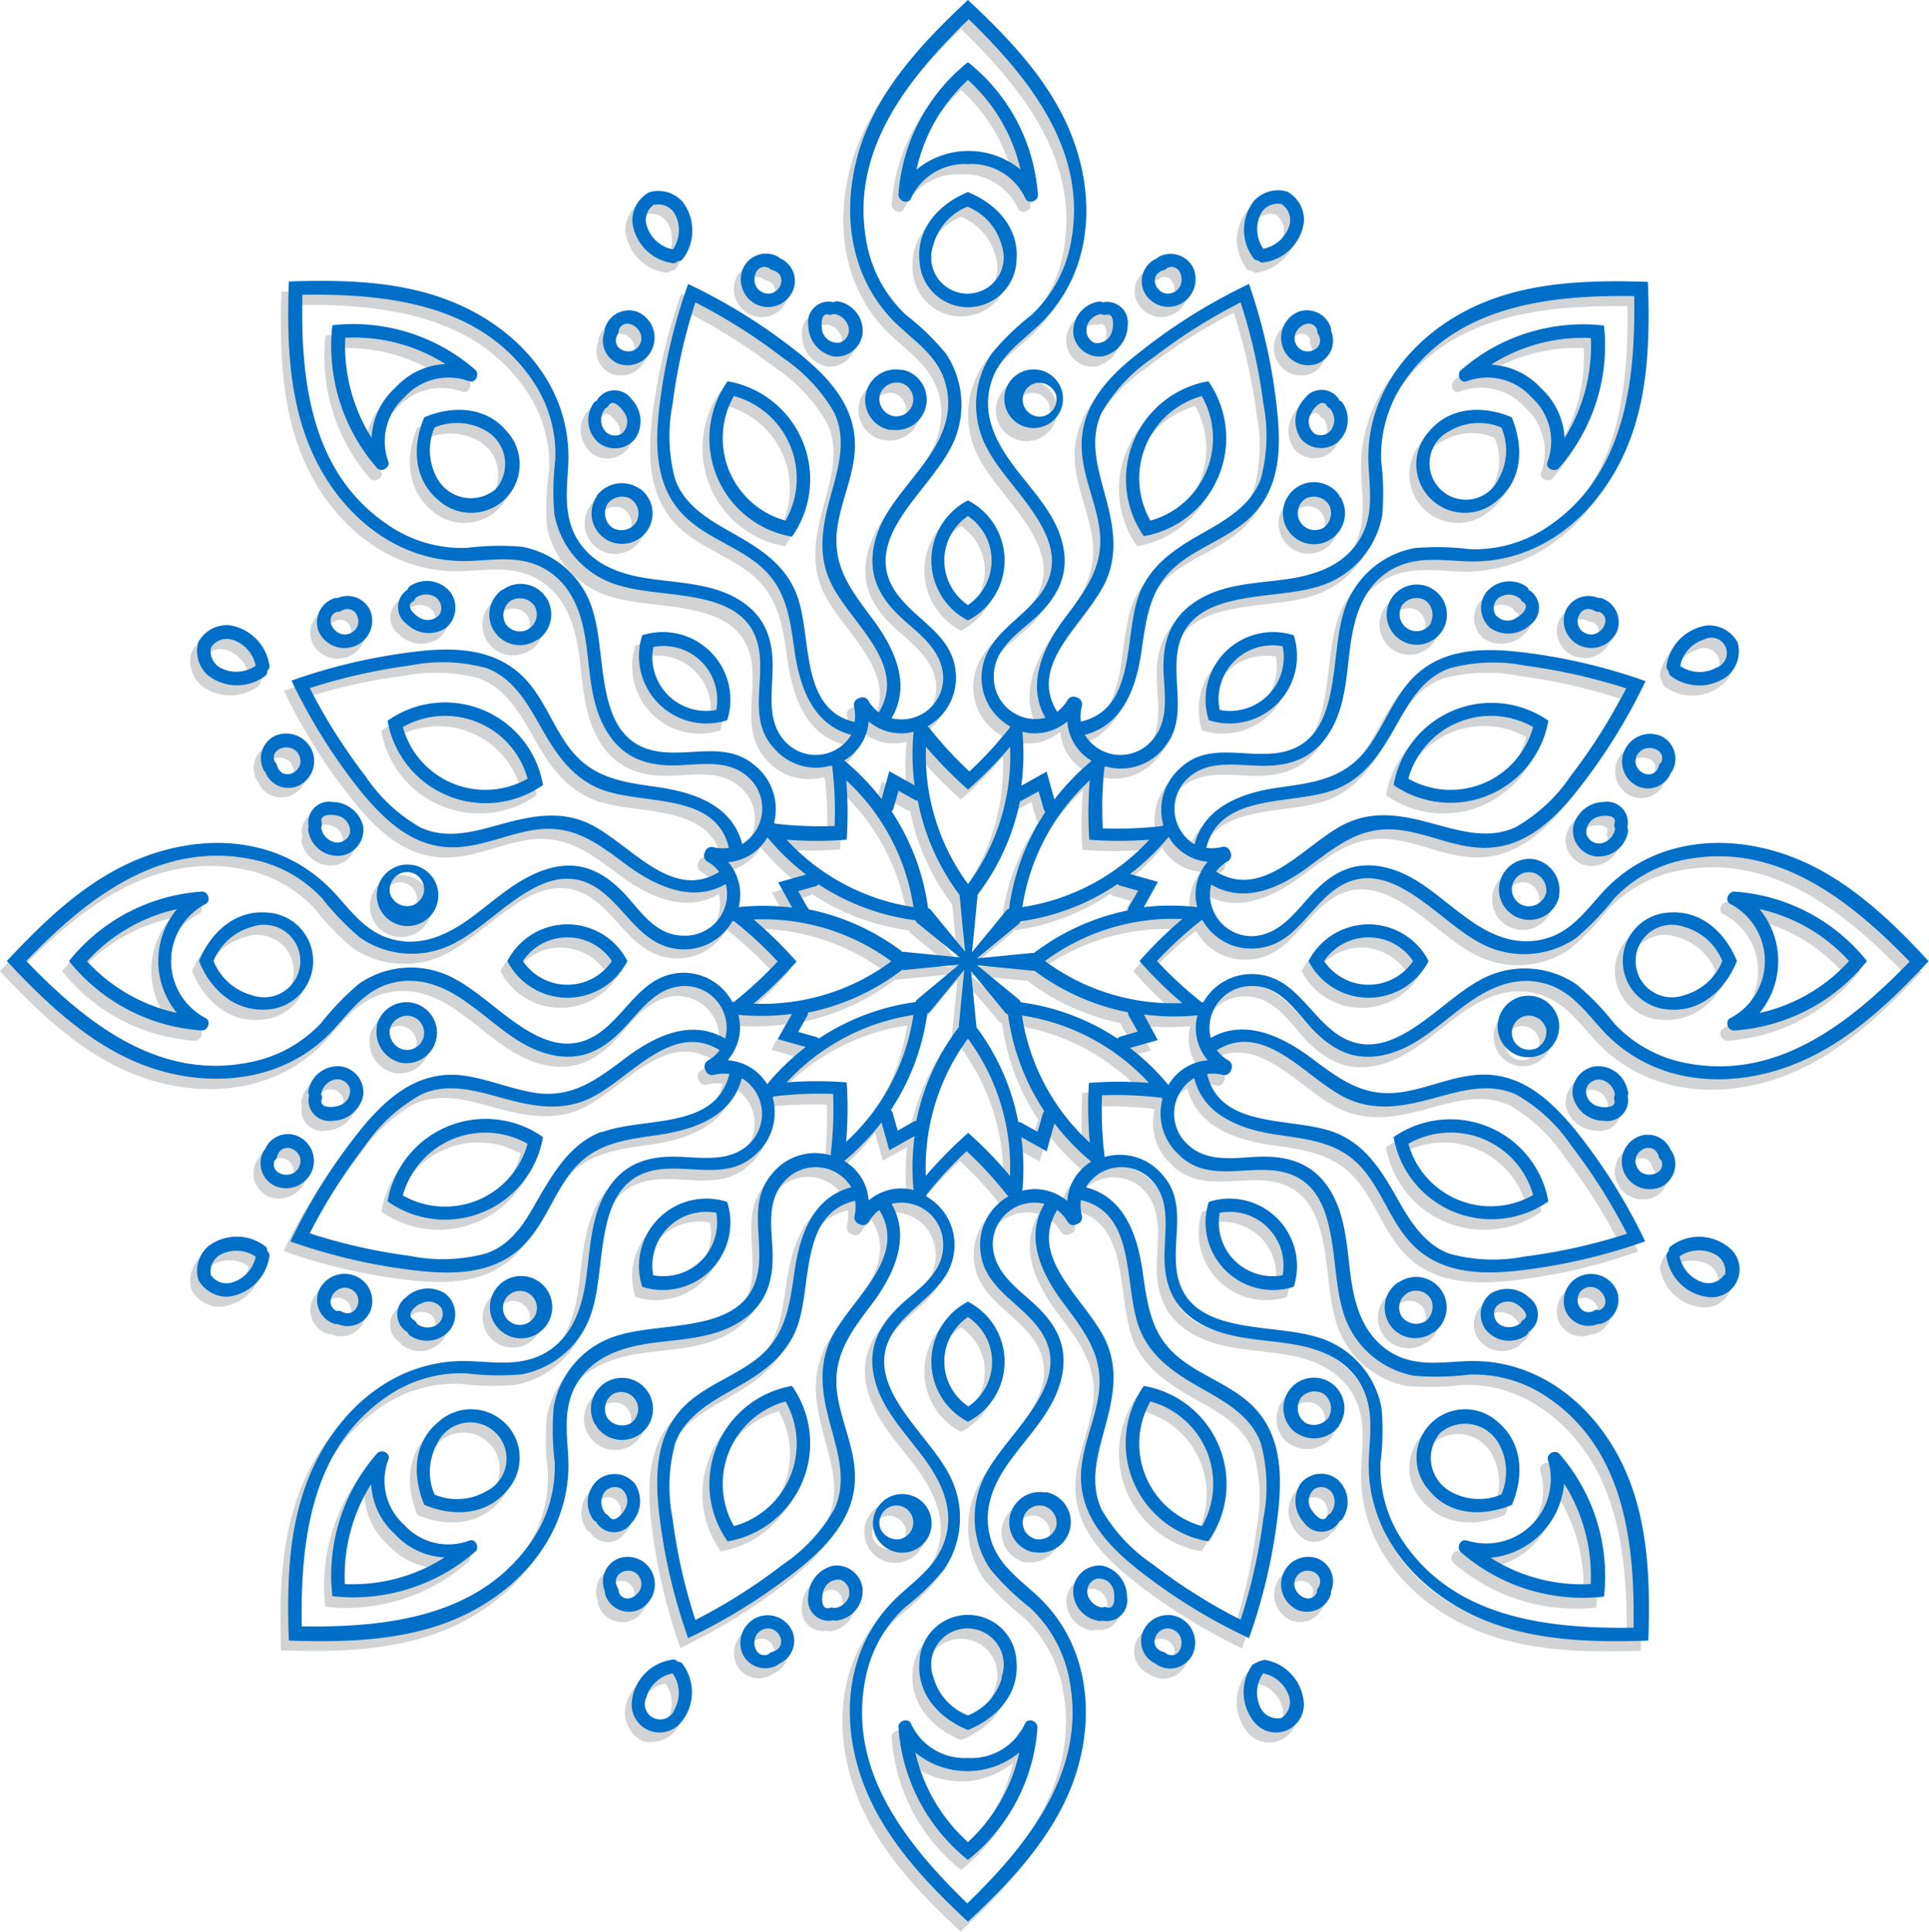 <svg xmlns="http://www.w3.org/2000/svg" viewBox="0 0 146.72 146.97"><defs><style>.cls-1{isolation:isolate;}.cls-2{mix-blend-mode:multiply;}.cls-3{fill:#d1d3d4;}.cls-4{fill:#006fc7;}</style></defs><g class="cls-1"><g id="Слой_2" data-name="Слой 2"><g id="Artwork"><g class="cls-2"><path class="cls-3" d="M134.52,65.53c-4.75-1.39-9.8-.58-13.2,3.17-1.3,1.43-2.41,3-4.39,3.49-2.25.6-4.25-.36-6-1.67-1.94-1.43-3.7-3.23-6.14-3.78s-4.15.5-5.72,2.25c-1.18,1.32-2.35,2.91-4.32,3A3.17,3.17,0,0,1,91.57,68c2.6,1.54,5.36.2,7.6-1.48s4-3,6.77-2.66c2,.26,3.78,1.15,5.76,1.33,3.28.3,5.59-1.73,7.54-4.12a43,43,0,0,0,5.36-8.54,42.91,42.91,0,0,0-9.82-2.24c-3.08-.31-6.15-.11-8.25,2.42-1.27,1.53-1.93,3.44-3.14,5-1.73,2.25-4,2.53-6.66,2.91C94,61,91.06,62,90.31,65a3.16,3.16,0,0,1-.55-5c1.42-1.35,3.37-1.06,5.14-1,2.35.12,4.31-.37,5.63-2.46s1.31-4.63,1.67-7c.33-2.17,1.07-4.27,3.08-5.44,1.77-1,3.65-.73,5.58-.63,5,.25,9.2-2.75,11.57-7.1S125,27,124.79,22.19c-4.84-.17-9.87,0-14.16,2.35s-7.35,6.52-7.09,11.58c.09,1.93.4,3.8-.63,5.57-1.18,2-3.27,2.75-5.45,3.08-2.39.36-4.9.33-7,1.67S87.86,49.73,88,52.08c.1,1.77.39,3.72-1,5.14a3.17,3.17,0,0,1-5-.55c2.94-.75,3.93-3.65,4.33-6.42.37-2.62.66-4.93,2.91-6.67,1.56-1.2,3.48-1.86,5-3.13,2.54-2.11,2.74-5.18,2.43-8.25a43.55,43.55,0,0,0-2.25-9.83,43.69,43.69,0,0,0-8.53,5.36c-2.4,2-4.42,4.27-4.12,7.55.18,2,1.07,3.8,1.32,5.76.37,2.81-1.07,4.65-2.65,6.77s-3,5-1.49,7.6A3.18,3.18,0,0,1,75,52.25c0-2,1.64-3.13,3-4.32,1.75-1.57,2.78-3.31,2.24-5.72S77.89,38,76.45,36.07c-1.3-1.77-2.26-3.78-1.67-6,.52-2,2.07-3.09,3.5-4.39,3.75-3.39,4.56-8.45,3.16-13.2S76.64,4.08,73.1.77c-3.54,3.31-7,7-8.34,11.68s-.59,9.81,3.16,13.2c1.43,1.3,3,2.41,3.5,4.39.59,2.25-.37,4.26-1.67,6-1.44,2-3.23,3.7-3.78,6.14s.49,4.15,2.24,5.72c1.32,1.19,2.91,2.36,3,4.32a3.18,3.18,0,0,1-3.93,3.16c1.54-2.61.19-5.37-1.49-7.6s-3-4-2.65-6.77c.25-2,1.14-3.78,1.32-5.76.3-3.28-1.72-5.59-4.12-7.55a43.69,43.69,0,0,0-8.53-5.36,43.55,43.55,0,0,0-2.25,9.83c-.31,3.07-.11,6.14,2.43,8.25,1.52,1.27,3.44,1.93,5,3.13,2.25,1.74,2.54,4.05,2.91,6.67.4,2.77,1.39,5.67,4.33,6.42a3.17,3.17,0,0,1-5,.55c-1.36-1.42-1.06-3.37-1-5.14.13-2.35-.37-4.31-2.46-5.64s-4.62-1.31-7-1.67c-2.18-.33-4.27-1.07-5.45-3.08-1-1.77-.72-3.64-.63-5.57.26-5.06-2.75-9.2-7.09-11.58S26.25,22,21.41,22.19c-.16,4.83,0,9.86,2.36,14.15s6.52,7.35,11.57,7.1c1.93-.1,3.81-.4,5.58.63,2,1.17,2.75,3.27,3.08,5.44.36,2.39.33,4.9,1.67,7S49,59.11,51.3,59c1.77-.1,3.72-.39,5.14,1a3.16,3.16,0,0,1-.55,5C55.14,62,52.24,61,49.47,60.64c-2.61-.38-4.93-.66-6.66-2.91-1.21-1.57-1.87-3.48-3.14-5-2.1-2.53-5.17-2.73-8.25-2.42a42.91,42.91,0,0,0-9.82,2.24A43,43,0,0,0,27,61.08c1.95,2.39,4.27,4.42,7.54,4.12,2-.18,3.8-1.07,5.76-1.33,2.82-.36,4.66,1.07,6.77,2.66s5,3,7.6,1.48a3.17,3.17,0,0,1-3.15,3.93c-2,0-3.14-1.63-4.32-3-1.57-1.75-3.31-2.79-5.72-2.25s-4.2,2.35-6.14,3.78c-1.78,1.31-3.78,2.27-6,1.67-2-.52-3.09-2.06-4.39-3.49-3.4-3.75-8.45-4.56-13.2-3.17S3.3,70.34,0,73.87c3.3,3.54,7,7,11.68,8.35s9.8.58,13.2-3.17c1.3-1.43,2.41-3,4.39-3.49,2.25-.6,4.25.36,6,1.67,1.94,1.43,3.7,3.23,6.14,3.77s4.15-.49,5.72-2.24c1.18-1.32,2.35-2.91,4.32-3a3.17,3.17,0,0,1,3.15,3.93c-2.6-1.54-5.36-.2-7.6,1.48s-4,3-6.77,2.66c-2-.26-3.78-1.15-5.76-1.33-3.27-.3-5.59,1.73-7.54,4.12a43,43,0,0,0-5.36,8.54,42.91,42.91,0,0,0,9.82,2.24c3.08.31,6.15.11,8.25-2.42,1.27-1.53,1.93-3.44,3.14-5,1.73-2.25,4-2.53,6.66-2.91,2.77-.39,5.67-1.39,6.42-4.32a3.16,3.16,0,0,1,.55,5c-1.42,1.35-3.37,1.06-5.14,1-2.34-.13-4.31.37-5.63,2.46s-1.31,4.63-1.67,7c-.33,2.17-1.07,4.27-3.08,5.44-1.77,1-3.65.73-5.58.63-5.05-.25-9.2,2.75-11.57,7.1s-2.52,9.32-2.36,14.15c4.84.17,9.87,0,14.16-2.35s7.35-6.52,7.09-11.58c-.09-1.93-.4-3.8.63-5.57,1.18-2,3.27-2.75,5.45-3.08,2.39-.36,4.9-.33,7-1.67s2.59-3.29,2.46-5.64c-.09-1.77-.39-3.72,1-5.14a3.17,3.17,0,0,1,5,.55c-2.94.75-3.93,3.65-4.33,6.42s-.66,4.93-2.91,6.67c-1.56,1.2-3.48,1.86-5,3.13-2.54,2.11-2.74,5.18-2.43,8.25a43.55,43.55,0,0,0,2.25,9.83A43.69,43.69,0,0,0,60.3,120c2.4-2,4.42-4.27,4.12-7.55-.18-2-1.07-3.8-1.32-5.76-.37-2.81,1.07-4.65,2.65-6.77s3-5,1.49-7.6a3.18,3.18,0,0,1,3.93,3.16c0,2-1.64,3.13-3,4.32-1.75,1.56-2.78,3.31-2.24,5.72s2.34,4.19,3.78,6.14c1.3,1.77,2.26,3.78,1.67,6-.52,2-2.07,3.09-3.5,4.39-3.75,3.39-4.56,8.45-3.16,13.2s4.8,8.37,8.34,11.67c3.54-3.3,7-7,8.34-11.67s.59-9.81-3.16-13.2c-1.43-1.3-3-2.41-3.5-4.39-.59-2.25.37-4.26,1.67-6,1.44-2,3.23-3.7,3.78-6.14s-.49-4.16-2.24-5.72c-1.32-1.19-2.91-2.36-3-4.32A3.18,3.18,0,0,1,79,92.34c-1.54,2.61-.19,5.37,1.49,7.6s3,4,2.65,6.77c-.25,2-1.14,3.78-1.32,5.76-.3,3.28,1.72,5.59,4.12,7.55a43.69,43.69,0,0,0,8.53,5.36,43.55,43.55,0,0,0,2.25-9.83c.31-3.07.11-6.14-2.43-8.25-1.52-1.27-3.44-1.93-5-3.13-2.25-1.74-2.54-4-2.91-6.67S85,91.83,82,91.08a3.17,3.17,0,0,1,5-.55c1.36,1.42,1.07,3.37,1,5.14-.13,2.35.37,4.31,2.46,5.64s4.62,1.31,7,1.67c2.18.33,4.27,1.07,5.45,3.08,1,1.77.72,3.64.63,5.57-.26,5.06,2.75,9.2,7.09,11.58s9.32,2.52,14.16,2.35c.16-4.83,0-9.86-2.36-14.15s-6.52-7.35-11.57-7.1c-1.93.1-3.81.4-5.58-.63-2-1.17-2.75-3.27-3.08-5.44-.36-2.39-.33-4.9-1.67-7s-3.28-2.59-5.63-2.46c-1.77.1-3.72.39-5.14-1a3.16,3.16,0,0,1,.55-5c.75,2.93,3.65,3.93,6.42,4.32,2.61.38,4.93.66,6.66,2.91,1.21,1.57,1.87,3.48,3.14,5,2.1,2.53,5.17,2.73,8.25,2.42a42.91,42.91,0,0,0,9.82-2.24,43,43,0,0,0-5.36-8.54c-1.95-2.39-4.26-4.42-7.54-4.12-2,.18-3.8,1.07-5.76,1.33-2.82.36-4.66-1.07-6.77-2.66s-5-3-7.6-1.48a3.17,3.17,0,0,1,3.15-3.93c2,0,3.14,1.63,4.32,3,1.57,1.75,3.31,2.79,5.72,2.24s4.2-2.34,6.14-3.77c1.78-1.31,3.78-2.27,6-1.67,2,.52,3.09,2.06,4.39,3.49,3.4,3.75,8.45,4.56,13.2,3.17s8.38-4.81,11.68-8.35C142.9,70.34,139.21,66.91,134.52,65.53ZM101,60.85c2.32-.89,3.53-2.83,4.7-4.91,1-1.76,2.06-3.62,4.08-4.34a12.6,12.6,0,0,1,5.73-.19,42.15,42.15,0,0,1,7.69,1.73A42.5,42.5,0,0,1,119,59.8a12.61,12.61,0,0,1-4.18,3.91c-2,.92-4,.35-6-.19-2.29-.64-4.52-1.16-6.79-.14-3.09,1.38-6.26,6-10,3.71a3.29,3.29,0,0,1,.89-.79.51.51,0,0,0,.19-.71.53.53,0,0,0-.64-.38,3.06,3.06,0,0,1-1.19.08C92.28,61,97.81,62.06,101,60.85Zm-9.64,5.47a3.81,3.81,0,0,0-.79,3.42,17.37,17.37,0,0,0-4.08.08l1.08-1.93-2.12-.59a18.33,18.33,0,0,0,2.94-2.84A3.75,3.75,0,0,0,91.33,66.32Zm-9,21.35A16.47,16.47,0,0,1,77.24,78a16.5,16.5,0,0,1,9.65,5.13,30.18,30.18,0,0,0-4.56,0A29.07,29.07,0,0,0,82.37,87.67Zm2.07-7.94A17.55,17.55,0,0,0,77.09,77a.66.66,0,0,0-.15-.22l-3.17-2.6,4.08.4a.47.47,0,0,0,.26,0,17.46,17.46,0,0,0,7.15,3.25.59.59,0,0,0,.07.25L86,79.22l-1.34.38A.63.63,0,0,0,84.44,79.73ZM82.33,64.65a30.18,30.18,0,0,0,4.56,0,16.43,16.43,0,0,1-9.65,5.12,16.48,16.48,0,0,1,5.13-9.65A29.06,29.06,0,0,0,82.33,64.65ZM84.44,68a.53.53,0,0,0,.23.14l1.34.38-.68,1.22a.59.59,0,0,0-.07.25,17.34,17.34,0,0,0-7.15,3.25.47.47,0,0,0-.26,0l-4.08.4L76.94,71a.66.66,0,0,0,.15-.22A17.43,17.43,0,0,0,84.44,68ZM79,73.87a16.56,16.56,0,0,1,10.45-3.2,31.68,31.68,0,0,0-3.25,3.2,29.75,29.75,0,0,0,3.25,3.2A16.44,16.44,0,0,1,79,73.87Zm4.52-14.73.08-.07a4.24,4.24,0,0,0,4.37-1.34c1.83-2.06.86-4.56,1.07-7,.46-5.34,6.89-4.26,10.55-5.33A6.94,6.94,0,0,0,104.61,40a20.24,20.24,0,0,0-.08-4.19,9.88,9.88,0,0,1,1.74-6c3.93-5.8,11-6.62,17.51-6.52.09,6.54-.73,13.58-6.53,17.51a9.92,9.92,0,0,1-6,1.73,20.15,20.15,0,0,0-4.18-.07,6.94,6.94,0,0,0-5.44,5.06c-1.07,3.66,0,10.1-5.33,10.56-2.46.21-5-.76-7,1.07a4.2,4.2,0,0,0-1.33,4.36l-.07.08h0a28.61,28.61,0,0,1-4.53.18,28.62,28.62,0,0,1,.19-4.53ZM83.6,45c1-2.26.49-4.49-.15-6.79-.54-1.95-1.1-4-.18-5.95A12.53,12.53,0,0,1,87.18,28a43.19,43.19,0,0,1,6.66-4.21,42.8,42.8,0,0,1,1.73,7.69,12.55,12.55,0,0,1-.2,5.72c-.72,2-2.58,3.08-4.34,4.08-2.07,1.17-4,2.38-4.9,4.7-1.21,3.17-.17,8.69-4.44,9.69a3.07,3.07,0,0,1,.07-1.19.52.52,0,0,0-.37-.63.53.53,0,0,0-.72.18,3,3,0,0,1-.79.9C77.57,51.22,82.21,48.05,83.6,45ZM77.23,56.43a3.77,3.77,0,0,0,3.42-.79,3.81,3.81,0,0,0,1.86,3,17.86,17.86,0,0,0-2.83,2.94l-.6-2.12-1.92,1.07A17.91,17.91,0,0,0,77.23,56.43Zm0,5.22L78.45,61c.13.45.25.9.38,1.35a.45.45,0,0,0,.13.22,17.41,17.41,0,0,0-2.76,7.36A.42.42,0,0,0,76,70l-2.6,3.16c.13-1.36.27-2.71.4-4.07a.55.55,0,0,0,0-.26A17.56,17.56,0,0,0,77,61.71.61.61,0,0,0,77.23,61.65ZM70,56a4.2,4.2,0,0,0,2.14-4c-.16-2.75-2.62-3.83-4.2-5.71-3.45-4.1,1.86-7.89,3.69-11.24a6.93,6.93,0,0,0-.26-7.43,20.22,20.22,0,0,0-3-2.9,10,10,0,0,1-3-5.5C64,12.32,68.4,6.77,73.1,2.21c4.7,4.56,9.09,10.11,7.77,17a10,10,0,0,1-3,5.5,20.22,20.22,0,0,0-3,2.9A6.93,6.93,0,0,0,74.55,35c1.83,3.35,7.14,7.14,3.69,11.24-1.58,1.88-4,3-4.2,5.71a4.2,4.2,0,0,0,2.14,4,.41.41,0,0,0,0,.11h0a30.38,30.38,0,0,1-3.08,3.33A29.34,29.34,0,0,1,70,56.13h0A.41.41,0,0,0,70,56Zm3.08,4.82a30.78,30.78,0,0,0,3.2-3.26A16.44,16.44,0,0,1,73.1,68a16.44,16.44,0,0,1-3.2-10.45A30.78,30.78,0,0,0,73.1,60.83Zm-.63,8a.55.55,0,0,0,0,.26c.13,1.36.27,2.71.4,4.07L70.22,70a.42.42,0,0,0-.22-.15,17.41,17.41,0,0,0-2.76-7.36.45.45,0,0,0,.13-.22c.13-.45.25-.9.38-1.35l1.22.69a.61.61,0,0,0,.25.06A17.56,17.56,0,0,0,72.47,68.87ZM63.87,83.1a30.18,30.18,0,0,0-4.56,0A16.5,16.5,0,0,1,69,78a16.47,16.47,0,0,1-5.13,9.66A29.07,29.07,0,0,0,63.87,83.1Zm-2.11-3.37a.63.63,0,0,0-.23-.13l-1.34-.38L60.87,78a.47.47,0,0,0,.07-.25,17.46,17.46,0,0,0,7.15-3.25.47.47,0,0,0,.26,0l4.08-.4-3.17,2.6a.66.66,0,0,0-.15.22A17.55,17.55,0,0,0,61.76,79.73Zm2.07-19.65A16.48,16.48,0,0,1,69,69.73a16.43,16.43,0,0,1-9.65-5.12,30.18,30.18,0,0,0,4.56,0A29.06,29.06,0,0,0,63.83,60.08ZM61.76,68a17.43,17.43,0,0,0,7.35,2.77.66.66,0,0,0,.15.22l3.17,2.6-4.08-.4a.47.47,0,0,0-.26,0A17.34,17.34,0,0,0,60.94,70a.47.47,0,0,0-.07-.25l-.68-1.22,1.34-.38A.53.53,0,0,0,61.76,68Zm5.49,5.86a16.44,16.44,0,0,1-10.45,3.2,29.75,29.75,0,0,0,3.25-3.2,31.68,31.68,0,0,0-3.25-3.2A16.56,16.56,0,0,1,67.25,73.87ZM60.07,46c-.88-2.32-2.83-3.53-4.9-4.7-1.76-1-3.62-2-4.34-4.08a12.55,12.55,0,0,1-.2-5.72,43.68,43.68,0,0,1,1.73-7.69A43.19,43.19,0,0,1,59,28a12.53,12.53,0,0,1,3.91,4.19c.92,1.94.36,4-.18,5.95-.64,2.3-1.16,4.53-.15,6.79,1.39,3.1,6,6.27,3.72,10a3,3,0,0,1-.79-.9.53.53,0,0,0-.72-.18.52.52,0,0,0-.37.63,3.07,3.07,0,0,1,.07,1.19C60.24,54.69,61.28,49.17,60.07,46Zm5.48,9.64a3.77,3.77,0,0,0,3.42.79A17.91,17.91,0,0,0,69,60.51l-1.92-1.07-.6,2.12a17.86,17.86,0,0,0-2.83-2.94A3.81,3.81,0,0,0,65.55,55.64ZM57,59.06c-2.06-1.83-4.56-.86-7-1.07-5.33-.46-4.26-6.9-5.33-10.56a6.94,6.94,0,0,0-5.44-5.06,20.15,20.15,0,0,0-4.18.07,9.92,9.92,0,0,1-6-1.73c-5.8-3.93-6.62-11-6.53-17.51,6.55-.1,13.59.72,17.51,6.52a9.88,9.88,0,0,1,1.74,6A20.24,20.24,0,0,0,41.59,40a6.94,6.94,0,0,0,5.07,5.44c3.66,1.07,10.09,0,10.55,5.33.22,2.45-.76,5,1.07,7a4.24,4.24,0,0,0,4.37,1.34l.08.07s0,0,0,0a29.85,29.85,0,0,1,.18,4.53,28.61,28.61,0,0,1-4.53-.18h0l-.07-.08A4.2,4.2,0,0,0,57,59.06Zm.88,5.4a18.33,18.33,0,0,0,2.94,2.84l-2.12.59,1.08,1.93a17.37,17.37,0,0,0-4.08-.08,3.81,3.81,0,0,0-.79-3.42A3.75,3.75,0,0,0,57.84,64.46Zm-4.11.75a.53.53,0,0,0-.64.38.51.51,0,0,0,.19.71,3.29,3.29,0,0,1,.89.79c-3.73,2.32-6.9-2.33-10-3.71-2.27-1-4.5-.5-6.79.14-2,.54-4,1.11-6,.19a12.61,12.61,0,0,1-4.18-3.91A42.5,42.5,0,0,1,23,53.14a42.15,42.15,0,0,1,7.69-1.73,12.6,12.6,0,0,1,5.73.19c2,.72,3.08,2.58,4.08,4.34,1.17,2.08,2.38,4,4.7,4.91,3.17,1.21,8.69.16,9.69,4.44A3.06,3.06,0,0,1,53.73,65.21Zm-2.52,9.6c-2.75.17-3.83,2.62-5.72,4.2-4.1,3.45-7.89-1.86-11.23-3.69a7,7,0,0,0-7.43.27,19.67,19.67,0,0,0-2.9,3,9.93,9.93,0,0,1-5.5,3C11.55,83,6,78.57,1.43,73.87c4.56-4.69,10.12-9.09,17-7.76a9.93,9.93,0,0,1,5.5,3,19.67,19.67,0,0,0,2.9,3,7,7,0,0,0,7.43.27c3.34-1.83,7.13-7.14,11.23-3.69,1.89,1.58,3,4,5.72,4.2a4.23,4.23,0,0,0,4-2.14h.11a29.51,29.51,0,0,1,3.34,3.07A28.69,28.69,0,0,1,55.35,77h-.11A4.23,4.23,0,0,0,51.21,74.81Zm-6,12.09c-2.32.89-3.53,2.83-4.7,4.91-1,1.76-2.06,3.61-4.08,4.34a12.6,12.6,0,0,1-5.73.19A42.15,42.15,0,0,1,23,94.61,42.5,42.5,0,0,1,27.25,88,12.61,12.61,0,0,1,31.43,84c2-.92,4-.35,6,.19,2.29.63,4.52,1.16,6.79.14,3.09-1.38,6.26-6,10-3.71a3.29,3.29,0,0,1-.89.79.51.51,0,0,0-.19.71.53.53,0,0,0,.64.38,3.06,3.06,0,0,1,1.19-.08C53.92,86.74,48.4,85.69,45.23,86.9Zm9.64-5.47A3.81,3.81,0,0,0,55.66,78a17.92,17.92,0,0,0,4.08-.08l-1.08,1.93,2.12.59a18.26,18.26,0,0,0-2.94,2.83A3.77,3.77,0,0,0,54.87,81.43Zm7.86,7.18-.08.07A4.24,4.24,0,0,0,58.28,90c-1.83,2.06-.85,4.56-1.07,7-.46,5.34-6.89,4.26-10.55,5.33a6.94,6.94,0,0,0-5.07,5.44,20.24,20.24,0,0,0,.08,4.19,9.88,9.88,0,0,1-1.74,6c-3.92,5.8-11,6.62-17.51,6.52C22.33,118,23.15,111,29,107a10,10,0,0,1,6-1.74,19.48,19.48,0,0,0,4.18.08,6.94,6.94,0,0,0,5.44-5.07c1.07-3.65,0-10.09,5.33-10.55,2.46-.21,5,.76,7-1.07a4.2,4.2,0,0,0,1.33-4.36l.07-.08h0a28.61,28.61,0,0,1,4.53-.18,29.85,29.85,0,0,1-.18,4.53S62.73,88.61,62.73,88.61Zm-.13,14.18c-1,2.27-.49,4.5.15,6.8.54,2,1.1,4,.18,6A12.53,12.53,0,0,1,59,119.73a43.19,43.19,0,0,1-6.66,4.21,43.68,43.68,0,0,1-1.73-7.69,12.55,12.55,0,0,1,.2-5.72c.72-2,2.58-3.08,4.34-4.08,2.07-1.17,4-2.38,4.9-4.7,1.21-3.17.17-8.69,4.44-9.69a3.07,3.07,0,0,1-.07,1.19.52.52,0,0,0,.37.63.53.53,0,0,0,.72-.18,3,3,0,0,1,.79-.9C68.63,96.53,64,99.7,62.6,102.79ZM69,91.32a3.74,3.74,0,0,0-3.42.79,3.81,3.81,0,0,0-1.86-3,17.86,17.86,0,0,0,2.83-2.94l.6,2.12L69,87.24A17.91,17.91,0,0,0,69,91.32Zm0-5.22-1.22.69c-.13-.45-.25-.9-.38-1.35a.45.45,0,0,0-.13-.22A17.41,17.41,0,0,0,70,77.86a.48.48,0,0,0,.22-.15l2.6-3.16c-.13,1.36-.27,2.71-.4,4.07a.55.55,0,0,0,0,.26A17.56,17.56,0,0,0,69.22,86,.61.61,0,0,0,69,86.1Zm7.21,5.63a4.23,4.23,0,0,0-2.14,4c.16,2.75,2.62,3.83,4.2,5.71,3.45,4.1-1.86,7.89-3.69,11.23a7,7,0,0,0,.26,7.44,20.22,20.22,0,0,0,3,2.9,10,10,0,0,1,3,5.5c1.32,6.88-3.07,12.43-7.77,17-4.7-4.56-9.09-10.11-7.77-17a10,10,0,0,1,3-5.5,20.22,20.22,0,0,0,3-2.9,7,7,0,0,0,.26-7.44c-1.83-3.34-7.14-7.13-3.69-11.23,1.58-1.88,4-3,4.2-5.71a4.23,4.23,0,0,0-2.14-4,.38.38,0,0,0,0-.1h0a29.34,29.34,0,0,1,3.07-3.33,30.38,30.38,0,0,1,3.08,3.33h0A.38.38,0,0,0,76.18,91.73ZM73.1,86.92a30.78,30.78,0,0,0-3.2,3.26,16.44,16.44,0,0,1,3.2-10.45,16.44,16.44,0,0,1,3.2,10.45A30.78,30.78,0,0,0,73.1,86.92Zm.63-8a.55.55,0,0,0,0-.26c-.13-1.36-.27-2.71-.4-4.07L76,77.71a.48.48,0,0,0,.22.15A17.41,17.41,0,0,0,79,85.22a.45.45,0,0,0-.13.22c-.13.45-.25.9-.38,1.35l-1.22-.69A.61.61,0,0,0,77,86,17.56,17.56,0,0,0,73.73,78.88Zm12.4,22.87c.88,2.32,2.83,3.53,4.9,4.7,1.76,1,3.62,2,4.34,4.08a12.55,12.55,0,0,1,.2,5.72,42.8,42.8,0,0,1-1.73,7.69,43.19,43.19,0,0,1-6.66-4.21,12.53,12.53,0,0,1-3.91-4.19c-.92-1.94-.36-4,.18-6,.64-2.3,1.16-4.53.15-6.8-1.39-3.09-6-6.26-3.72-10a3,3,0,0,1,.79.9.53.53,0,0,0,.72.18.52.52,0,0,0,.37-.63,3.07,3.07,0,0,1-.07-1.19C86,93.06,84.92,98.58,86.13,101.75Zm-5.48-9.64a3.74,3.74,0,0,0-3.42-.79,17.91,17.91,0,0,0-.07-4.08l1.92,1.07.6-2.12a17.86,17.86,0,0,0,2.83,2.94A3.81,3.81,0,0,0,80.65,92.11Zm8.59-3.42c2.06,1.83,4.56.86,7,1.07,5.33.46,4.26,6.9,5.33,10.55a6.94,6.94,0,0,0,5.44,5.07,19.48,19.48,0,0,0,4.18-.08,10,10,0,0,1,6,1.74c5.8,3.93,6.62,11,6.53,17.51-6.55.1-13.58-.72-17.51-6.52a9.88,9.88,0,0,1-1.74-6,20.24,20.24,0,0,0,.08-4.19,6.94,6.94,0,0,0-5.07-5.44c-3.66-1.07-10.09,0-10.55-5.33-.21-2.45.76-5-1.07-7a4.24,4.24,0,0,0-4.37-1.34l-.08-.07h0a28.62,28.62,0,0,1-.19-4.53,28.61,28.61,0,0,1,4.53.18h0l.07.08A4.2,4.2,0,0,0,89.24,88.69Zm-.88-5.41a18.26,18.26,0,0,0-2.94-2.83l2.12-.59-1.08-1.93a17.92,17.92,0,0,0,4.08.08,3.81,3.81,0,0,0,.79,3.42A3.77,3.77,0,0,0,88.36,83.28Zm4.11-.74a.53.53,0,0,0,.64-.38.51.51,0,0,0-.19-.71,3.29,3.29,0,0,1-.89-.79c3.73-2.32,6.9,2.33,10,3.71,2.27,1,4.5.49,6.79-.14,2-.54,4-1.11,6-.19A12.61,12.61,0,0,1,119,88a42.5,42.5,0,0,1,4.22,6.66,42.15,42.15,0,0,1-7.69,1.73,12.6,12.6,0,0,1-5.73-.19c-2-.73-3.08-2.58-4.08-4.34-1.17-2.08-2.38-4-4.7-4.91-3.16-1.21-8.69-.16-9.69-4.44A3.06,3.06,0,0,1,92.47,82.54Zm35.3-.9a9.93,9.93,0,0,1-5.5-3,19.67,19.67,0,0,0-2.9-3,7,7,0,0,0-7.43-.27c-3.34,1.83-7.13,7.14-11.23,3.69-1.89-1.58-3-4-5.72-4.2A4.23,4.23,0,0,0,91,77h-.11a28.69,28.69,0,0,1-3.34-3.08,29.51,29.51,0,0,1,3.34-3.07H91a4.23,4.23,0,0,0,4,2.14c2.75-.17,3.83-2.62,5.72-4.2,4.1-3.45,7.89,1.86,11.23,3.69a7,7,0,0,0,7.43-.27,19.67,19.67,0,0,0,2.9-3,9.93,9.93,0,0,1,5.5-3c6.88-1.33,12.44,3.07,17,7.76C140.21,78.57,134.65,83,127.77,81.64Z"/><path class="cls-3" d="M54.82,118a7.57,7.57,0,0,0,4.89-11.82A7.56,7.56,0,0,0,54.82,118Zm.48-1.16a6.51,6.51,0,0,1,3.93-9.49A6.51,6.51,0,0,1,55.3,116.86Z"/><path class="cls-3" d="M54.82,29.73a7.56,7.56,0,0,0,4.89,11.82A7.57,7.57,0,0,0,54.82,29.73Zm4.41,10.65a6.51,6.51,0,0,1-3.93-9.49A6.51,6.51,0,0,1,59.23,40.38Z"/><path class="cls-3" d="M29,92.16a7.57,7.57,0,0,0,11.82-4.9A7.57,7.57,0,0,0,29,92.16ZM39.6,87.75a6.5,6.5,0,0,1-9.48,3.93A6.5,6.5,0,0,1,39.6,87.75Z"/><path class="cls-3" d="M91.38,29.73a7.57,7.57,0,0,0-4.89,11.82A7.56,7.56,0,0,0,91.38,29.73Zm-.48,1.16A6.51,6.51,0,0,1,87,40.38,6.51,6.51,0,0,1,90.9,30.89Z"/><path class="cls-3" d="M117.24,92.16a7.57,7.57,0,0,0-11.82-4.9A7.57,7.57,0,0,0,117.24,92.16Zm-1.16-.48a6.5,6.5,0,0,1-9.48-3.93A6.5,6.5,0,0,1,116.08,91.68Z"/><path class="cls-3" d="M91.38,118a7.56,7.56,0,0,0-4.89-11.82A7.57,7.57,0,0,0,91.38,118ZM87,107.37a6.51,6.51,0,0,1,3.93,9.49A6.51,6.51,0,0,1,87,107.37Z"/><path class="cls-3" d="M29,55.59a7.57,7.57,0,0,0,11.82,4.9A7.57,7.57,0,0,0,29,55.59Zm1.16.48A6.5,6.5,0,0,1,39.6,60,6.5,6.5,0,0,1,30.12,56.07Z"/><path class="cls-3" d="M117.24,55.59a7.57,7.57,0,0,0-11.82,4.9A7.57,7.57,0,0,0,117.24,55.59ZM106.6,60a6.5,6.5,0,0,1,9.48-3.93A6.5,6.5,0,0,1,106.6,60Z"/><path class="cls-3" d="M48.33,49.1a5.13,5.13,0,0,0,6.45,6.46A5.13,5.13,0,0,0,48.33,49.1ZM54,54.73a4.09,4.09,0,0,1-4.79-4.79A4.09,4.09,0,0,1,54,54.73Z"/><path class="cls-3" d="M99,73.87a5.13,5.13,0,0,0,9.13,0A5.14,5.14,0,0,0,99,73.87Zm1.17,0a4.09,4.09,0,0,1,6.77,0A4.08,4.08,0,0,1,100.18,73.87Z"/><path class="cls-3" d="M38.06,73.87a5.13,5.13,0,0,0,9.13,0A5.14,5.14,0,0,0,38.06,73.87Zm1.19,0a4.09,4.09,0,0,1,6.77,0A4.08,4.08,0,0,1,39.25,73.87Z"/><path class="cls-3" d="M73.1,108.91a5.13,5.13,0,0,0,0-9.13A5.13,5.13,0,0,0,73.1,108.91Zm0-1.18a4.08,4.08,0,0,1,0-6.77A4.08,4.08,0,0,1,73.1,107.73Z"/><path class="cls-3" d="M97.88,49.1a5.13,5.13,0,0,0-6.46,6.46A5.14,5.14,0,0,0,97.88,49.1Zm-.84.84a4.09,4.09,0,0,1-4.79,4.79A4.09,4.09,0,0,1,97,49.94Z"/><path class="cls-3" d="M73.1,38.84a5.13,5.13,0,0,0,0,9.13A5.13,5.13,0,0,0,73.1,38.84Zm0,1.18a4.08,4.08,0,0,1,0,6.77A4.08,4.08,0,0,1,73.1,40Z"/><path class="cls-3" d="M48.33,98.65a5.13,5.13,0,0,0,6.45-6.46A5.13,5.13,0,0,0,48.33,98.65Zm.83-.84A4.09,4.09,0,0,1,54,93,4.09,4.09,0,0,1,49.16,97.81Z"/><path class="cls-3" d="M97.88,98.65a5.14,5.14,0,0,0-6.46-6.46A5.13,5.13,0,0,0,97.88,98.65ZM92.25,93A4.09,4.09,0,0,1,97,97.81,4.09,4.09,0,0,1,92.25,93Z"/><path class="cls-3" d="M131.4,68.59c-.48,0-.78.71-.31.94a4.9,4.9,0,0,1,0,8.69c-.47.23-.17,1,.31.94a14.1,14.1,0,0,0,10.07-5.29A14.13,14.13,0,0,0,131.4,68.59Zm1.9,9.24a6.22,6.22,0,0,0,0-7.91,13.14,13.14,0,0,1,6.82,4A13.09,13.09,0,0,1,133.3,77.83Z"/><path class="cls-3" d="M35.17,118a4.51,4.51,0,0,1-4.93-1.21A4.51,4.51,0,0,1,29,111.81c.17-.5-.57-.81-.88-.45a14.13,14.13,0,0,0-3.38,10.86,14.12,14.12,0,0,0,10.85-3.39C36,118.52,35.66,117.78,35.17,118Zm-9.46,3.32a13,13,0,0,1,2-7.62,5.48,5.48,0,0,0,1.79,3.8,5.5,5.5,0,0,0,3.79,1.79A13.16,13.16,0,0,1,25.71,121.27Z"/><path class="cls-3" d="M73.1,13.26a4.5,4.5,0,0,1,4.34,2.63c.24.46,1,.16.94-.31A14.15,14.15,0,0,0,73.1,5.5a14.15,14.15,0,0,0-5.28,10.08c0,.47.7.77.94.31A4.5,4.5,0,0,1,73.1,13.26Zm0-6.41a13.11,13.11,0,0,1,4,6.82,6.2,6.2,0,0,0-7.9,0A13.11,13.11,0,0,1,73.1,6.85Z"/><path class="cls-3" d="M15.11,78.22a4.9,4.9,0,0,1,0-8.69c.47-.23.17-1-.31-.94A14.13,14.13,0,0,0,4.73,73.87,14.1,14.1,0,0,0,14.8,79.16C15.28,79.19,15.58,78.45,15.11,78.22Zm-9-4.35a13.14,13.14,0,0,1,6.82-4,6.22,6.22,0,0,0,0,7.91A13.09,13.09,0,0,1,6.08,73.87Z"/><path class="cls-3" d="M111,118c-.49-.17-.81.57-.44.88a14.12,14.12,0,0,0,10.85,3.39,14.13,14.13,0,0,0-3.38-10.86c-.31-.36-1,0-.88.45A4.91,4.91,0,0,1,111,118Zm7.43-4.3a13,13,0,0,1,2,7.62,13.16,13.16,0,0,1-7.61-2,6.21,6.21,0,0,0,5.58-5.59Z"/><path class="cls-3" d="M73.1,134.49a4.5,4.5,0,0,1-4.34-2.63c-.24-.46-1-.17-.94.31a14.11,14.11,0,0,0,5.28,10.07,14.11,14.11,0,0,0,5.28-10.07c0-.48-.7-.77-.94-.31A4.5,4.5,0,0,1,73.1,134.49Zm0,6.4a13,13,0,0,1-3.95-6.81,6.2,6.2,0,0,0,7.9,0A13,13,0,0,1,73.1,140.89Z"/><path class="cls-3" d="M35.17,29.8c.49.17.81-.57.44-.88a14.12,14.12,0,0,0-10.85-3.39,14.13,14.13,0,0,0,3.38,10.86c.31.36,1.05,0,.88-.45A4.51,4.51,0,0,1,30.24,31,4.5,4.5,0,0,1,35.17,29.8Zm-7.43,4.3a13,13,0,0,1-2-7.62,13.16,13.16,0,0,1,7.61,2,5.5,5.5,0,0,0-3.79,1.79A5.48,5.48,0,0,0,27.74,34.1Z"/><path class="cls-3" d="M111,29.8A4.5,4.5,0,0,1,116,31a4.51,4.51,0,0,1,1.22,4.93c-.17.5.57.81.88.45a14.13,14.13,0,0,0,3.38-10.86,14.12,14.12,0,0,0-10.85,3.39C110.22,29.23,110.54,30,111,29.8Zm9.46-3.32a13,13,0,0,1-2,7.62,5.48,5.48,0,0,0-1.79-3.8,5.5,5.5,0,0,0-3.79-1.79A13.16,13.16,0,0,1,120.49,26.48Z"/><path class="cls-3" d="M113.34,38.84c2-1.6,2-4.17,1.12-6.32-2.15-.91-4.72-.85-6.33,1.11a3.69,3.69,0,0,0,5.21,5.21Zm-3.54-5.33a4.38,4.38,0,0,1,3.88-.21,4.4,4.4,0,0,1-.22,3.87,2.76,2.76,0,1,1-3.66-3.66Z"/><path class="cls-3" d="M69.42,127.1c-.25,2.52,1.52,4.39,3.68,5.26,2.17-.87,3.93-2.74,3.68-5.26a3.69,3.69,0,0,0-7.36,0Zm6.27,1.27a4.4,4.4,0,0,1-2.59,2.89,4.4,4.4,0,0,1-2.59-2.89,2.76,2.76,0,1,1,5.18,0Z"/><path class="cls-3" d="M31.74,32.52c-.91,2.15-.84,4.72,1.12,6.32a3.69,3.69,0,0,0,5.21-5.21C36.46,31.67,33.89,31.61,31.74,32.52ZM37.19,38a2.92,2.92,0,0,1-4.45-.8,4.4,4.4,0,0,1-.22-3.87,4.38,4.38,0,0,1,3.88.21A2.93,2.93,0,0,1,37.19,38Z"/><path class="cls-3" d="M126.33,70.19a3.69,3.69,0,0,0,0,7.37c2.52.25,4.38-1.52,5.26-3.69C130.71,71.71,128.85,69.94,126.33,70.19Zm1.26,6.27a2.76,2.76,0,1,1,0-5.17,4.36,4.36,0,0,1,2.89,2.58A4.35,4.35,0,0,1,127.59,76.46Z"/><path class="cls-3" d="M19.87,70.19c-2.52-.25-4.38,1.52-5.26,3.68.88,2.17,2.74,3.94,5.26,3.69a3.69,3.69,0,0,0,0-7.37Zm-1.26,6.27a4.35,4.35,0,0,1-2.89-2.59,4.36,4.36,0,0,1,2.89-2.58,2.76,2.76,0,1,1,0,5.17Z"/><path class="cls-3" d="M114.46,115.23c.91-2.15.84-4.72-1.12-6.32a3.69,3.69,0,0,0-5.21,5.21C109.74,116.08,112.31,116.14,114.46,115.23ZM109,109.78a2.92,2.92,0,0,1,4.45.8,4.39,4.39,0,0,1,.22,3.87,4.38,4.38,0,0,1-3.88-.21A2.93,2.93,0,0,1,109,109.78Z"/><path class="cls-3" d="M32.86,108.91c-2,1.6-2,4.17-1.12,6.32,2.15.91,4.72.85,6.33-1.11a3.69,3.69,0,0,0-5.21-5.21Zm3.54,5.33a4.38,4.38,0,0,1-3.88.21,4.39,4.39,0,0,1,.22-3.87,2.76,2.76,0,1,1,3.66,3.66Z"/><path class="cls-3" d="M76.78,20.65c.25-2.52-1.51-4.39-3.68-5.26-2.16.87-3.93,2.74-3.68,5.26a3.69,3.69,0,0,0,7.36,0Zm-6.27-1.27a4.4,4.4,0,0,1,2.59-2.89,4.4,4.4,0,0,1,2.59,2.89,2.76,2.76,0,1,1-5.18,0Z"/><path class="cls-3" d="M78.18,28.88l-.07,0H78a2.34,2.34,0,1,0,.16,0Zm.64,3.56a1.35,1.35,0,0,1-1.53-1,1.37,1.37,0,0,1,1-1.54,1.4,1.4,0,0,1,1.52.89A1.35,1.35,0,0,1,78.82,32.44Z"/><path class="cls-3" d="M48.11,37.93a2.41,2.41,0,0,0-3.24.54l0,.07-.06.06a2.32,2.32,0,1,0,3.33-.67Zm-.26,2.6a1.3,1.3,0,0,1-2.18-1.41,1.38,1.38,0,0,1,1.7-.44A1.35,1.35,0,0,1,47.85,40.53Z"/><path class="cls-3" d="M28.14,69a2.36,2.36,0,1,0,0-.16.25.25,0,0,0,0,.07A.28.28,0,0,0,28.14,69ZM30,67.18a1.3,1.3,0,1,1,.65,2.51,1.36,1.36,0,0,1-1.54-1A1.38,1.38,0,0,1,30,67.18Z"/><path class="cls-3" d="M37.76,102.13s0,.05.07.06a2.28,2.28,0,1,0-.14-.09Zm.14-2.53a1.3,1.3,0,1,1,2.24,1.32,1.37,1.37,0,0,1-1.8.38A1.4,1.4,0,0,1,37.9,99.6Z"/><path class="cls-3" d="M68,118.87l.07,0h.09a2.34,2.34,0,1,0-.16,0Zm-.64-3.56a1.35,1.35,0,0,1,1.53,1,1.37,1.37,0,0,1-1,1.54A1.4,1.4,0,0,1,66.4,117,1.35,1.35,0,0,1,67.38,115.31Z"/><path class="cls-3" d="M98.09,109.82a2.41,2.41,0,0,0,3.24-.54l0-.07.06-.07a2.32,2.32,0,1,0-3.33.68Zm.27-2.6a1.34,1.34,0,0,1,1.78-.38,1.29,1.29,0,0,1-1.31,2.23A1.34,1.34,0,0,1,98.36,107.22Z"/><path class="cls-3" d="M118.06,78.79a2.23,2.23,0,1,0,0,.16l0-.07A.28.28,0,0,0,118.06,78.79Zm-1.88,1.78a1.3,1.3,0,1,1-.65-2.51,1.36,1.36,0,0,1,1.54,1A1.38,1.38,0,0,1,116.18,80.57Z"/><path class="cls-3" d="M108.44,45.62s0,0-.07-.06a2.28,2.28,0,1,0,.14.09Zm-.14,2.53a1.3,1.3,0,1,1-2.24-1.32,1.37,1.37,0,0,1,1.8-.38A1.4,1.4,0,0,1,108.3,48.15Z"/><path class="cls-3" d="M101.36,38.54l0-.07a2.28,2.28,0,1,0,.09.13Zm-1.22,2.37a1.29,1.29,0,1,1-1.31-2.23,1.29,1.29,0,0,1,1.31,2.23Z"/><path class="cls-3" d="M67.19,33.45a2.32,2.32,0,0,0,1-4.54h-.09l-.07,0a2.32,2.32,0,0,0-.83,4.57Zm-.79-2.66a1.4,1.4,0,0,1,1.52-.89,1.37,1.37,0,0,1,1,1.54,1.3,1.3,0,1,1-2.51-.65Z"/><path class="cls-3" d="M40.33,49.47a2.32,2.32,0,0,0-2.5-3.91s0,0-.07.06l-.07,0a2.32,2.32,0,0,0,2.64,3.82Zm-2-3a1.37,1.37,0,0,1,1.8.38,1.3,1.3,0,1,1-2.24,1.32A1.4,1.4,0,0,1,38.34,46.45Z"/><path class="cls-3" d="M30,81.62a2.32,2.32,0,1,0-1.87-2.83.28.28,0,0,0,0,.09.19.19,0,0,0,0,.07A2.4,2.4,0,0,0,30,81.62Zm-.88-2.56a1.29,1.29,0,1,1,2.53.54,1.34,1.34,0,0,1-1.64,1A1.38,1.38,0,0,1,29.13,79.06Z"/><path class="cls-3" d="M44.84,109.21l0,.07a2.36,2.36,0,1,0-.09-.14Zm1.22-2.37a1.29,1.29,0,1,1,1.31,2.23,1.38,1.38,0,0,1-1.7-.44A1.36,1.36,0,0,1,46.06,106.84Z"/><path class="cls-3" d="M79,114.3a2.32,2.32,0,0,0-1,4.54h.09l.07,0A2.32,2.32,0,0,0,79,114.3ZM79.8,117a1.4,1.4,0,0,1-1.52.89,1.37,1.37,0,0,1-1-1.54,1.3,1.3,0,1,1,2.51.65Z"/><path class="cls-3" d="M105.87,98.28a2.32,2.32,0,0,0,2.5,3.91s0,0,.07-.06l.07,0a2.32,2.32,0,0,0-2.64-3.82Zm2,3a1.37,1.37,0,0,1-1.8-.38,1.3,1.3,0,1,1,2.24-1.32A1.4,1.4,0,0,1,107.86,101.3Z"/><path class="cls-3" d="M116.19,66.13A2.32,2.32,0,1,0,118.06,69a.28.28,0,0,0,0-.09l0-.07A2.41,2.41,0,0,0,116.19,66.13Zm.88,2.56a1.29,1.29,0,1,1-2.53-.54,1.34,1.34,0,0,1,1.64-1A1.38,1.38,0,0,1,117.07,68.69Z"/><path class="cls-3" d="M81.11,26.16a2,2,0,0,0,2.21,1.72,2.42,2.42,0,0,0,1.93-2.35,1.58,1.58,0,0,0-1.89-1.8l0,0a.52.52,0,0,0-.37-.05A2.28,2.28,0,0,0,81.11,26.16Zm1-.49a1.35,1.35,0,0,1,1.13-1s0,0,0,0a.51.51,0,0,0,.37,0c.65-.16.58.9.46,1.26a1.19,1.19,0,0,1-1.29.9A1,1,0,0,1,82.14,25.67Z"/><path class="cls-3" d="M45,34.47a2,2,0,0,0,2.77-.35,2.41,2.41,0,0,0-.29-3,1.58,1.58,0,0,0-2.61.07s0,0,0,0a.48.48,0,0,0-.29.22A2.29,2.29,0,0,0,45,34.47Zm.47-2.57,0,0a.46.46,0,0,0,.29-.23c.35-.57,1,.23,1.22.57a1.19,1.19,0,0,1-.28,1.55,1,1,0,0,1-1.34-.35A1.35,1.35,0,0,1,45.5,31.9Z"/><path class="cls-3" d="M22.93,64a2.29,2.29,0,0,0,2.46,1.83,2,2,0,0,0,1.72-2.21,2.43,2.43,0,0,0-2.35-1.92A1.57,1.57,0,0,0,23,63.62s0,0,0,.05A.53.53,0,0,0,22.93,64Zm1-.74c-.16-.65.89-.57,1.25-.46a1.19,1.19,0,0,1,.9,1.3,1,1,0,0,1-1.19.7,1.34,1.34,0,0,1-1-1.12l0-.05A.46.46,0,0,0,23.93,63.29Z"/><path class="cls-3" d="M30.45,102.1a.51.51,0,0,0,.22.29,2.27,2.27,0,0,0,3-.44,2,2,0,0,0-.34-2.78,2.42,2.42,0,0,0-3,.3,1.58,1.58,0,0,0,.06,2.61Zm1-2.15a1.18,1.18,0,0,1,1.55.28,1,1,0,0,1-.34,1.34,1.33,1.33,0,0,1-1.49-.1l-.05,0a.53.53,0,0,0-.23-.29C30.27,100.82,31.07,100.12,31.41,100Z"/><path class="cls-3" d="M65.09,121.59a2,2,0,0,0-2.21-1.72A2.42,2.42,0,0,0,61,122.22a1.58,1.58,0,0,0,1.89,1.8l0,0a.52.52,0,0,0,.37.05A2.28,2.28,0,0,0,65.09,121.59Zm-1,.49a1.35,1.35,0,0,1-1.13,1,.05.05,0,0,0,0,0,.57.57,0,0,0-.37,0c-.65.17-.58-.89-.46-1.25a1.2,1.2,0,0,1,1.3-.9A1,1,0,0,1,64.06,122.08Z"/><path class="cls-3" d="M101.17,113.28a2,2,0,0,0-2.77.34,2.42,2.42,0,0,0,.29,3,1.58,1.58,0,0,0,2.61-.07l0,0a.52.52,0,0,0,.29-.22A2.29,2.29,0,0,0,101.17,113.28Zm-.47,2.57,0,.05a.48.48,0,0,0-.29.22c-.35.58-1-.22-1.21-.56a1.19,1.19,0,0,1,.28-1.55,1,1,0,0,1,1.33.35A1.35,1.35,0,0,1,100.7,115.85Z"/><path class="cls-3" d="M123.27,83.72a2.28,2.28,0,0,0-2.45-1.83,2,2,0,0,0-1.73,2.21A2.43,2.43,0,0,0,121.44,86a1.57,1.57,0,0,0,1.8-1.89s0,0,0,0A.53.53,0,0,0,123.27,83.72Zm-1,.74c.16.65-.89.57-1.25.45a1.17,1.17,0,0,1-.9-1.29,1,1,0,0,1,1.19-.7,1.33,1.33,0,0,1,1,1.12l0,0A.46.46,0,0,0,122.27,84.46Z"/><path class="cls-3" d="M115.75,45.65a.51.51,0,0,0-.22-.29,2.27,2.27,0,0,0-3,.44,2,2,0,0,0,.34,2.78,2.42,2.42,0,0,0,3-.3,1.58,1.58,0,0,0-.06-2.61Zm-1,2.15a1.18,1.18,0,0,1-1.55-.28,1,1,0,0,1,.34-1.34,1.33,1.33,0,0,1,1.49.1l.05,0a.58.58,0,0,0,.23.29C115.93,46.93,115.13,47.63,114.79,47.8Z"/><path class="cls-3" d="M98.69,31.1a2.41,2.41,0,0,0-.29,3,2,2,0,0,0,2.77.35,2.29,2.29,0,0,0,.44-3,.48.48,0,0,0-.29-.22s0,0,0,0A1.58,1.58,0,0,0,98.69,31.1Zm1.7.52a.46.46,0,0,0,.29.23l0,0a1.35,1.35,0,0,1,.09,1.49,1,1,0,0,1-1.33.35,1.19,1.19,0,0,1-.28-1.55C99.35,31.85,100,31.05,100.39,31.62Z"/><path class="cls-3" d="M62.88,27.88a2,2,0,0,0,2.21-1.72,2.28,2.28,0,0,0-1.83-2.45.52.52,0,0,0-.37.05l0,0A1.58,1.58,0,0,0,61,25.53,2.42,2.42,0,0,0,62.88,27.88Zm-.36-3.18a.51.51,0,0,0,.37,0s0,0,0,0a1.35,1.35,0,0,1,1.13,1,1,1,0,0,1-.7,1.19,1.2,1.2,0,0,1-1.3-.9C61.94,25.6,61.87,24.54,62.52,24.7Z"/><path class="cls-3" d="M33.35,48.58a2,2,0,0,0,.34-2.78,2.27,2.27,0,0,0-3-.44.51.51,0,0,0-.22.29l-.06,0a1.58,1.58,0,0,0-.06,2.61A2.42,2.42,0,0,0,33.35,48.58Zm-1.94-.78c-.34-.17-1.14-.87-.56-1.21a.53.53,0,0,0,.23-.29l.05,0a1.33,1.33,0,0,1,1.49-.1A1,1,0,0,1,33,47.52,1.18,1.18,0,0,1,31.41,47.8Z"/><path class="cls-3" d="M24.76,86a2.43,2.43,0,0,0,2.35-1.92,2,2,0,0,0-1.72-2.21,2.29,2.29,0,0,0-2.46,1.83.53.53,0,0,0,.05.36s0,0,0,0A1.57,1.57,0,0,0,24.76,86Zm-.85-2a1.33,1.33,0,0,1,1-1.12,1,1,0,0,1,1.19.7,1.17,1.17,0,0,1-.9,1.29c-.36.12-1.41.2-1.25-.45a.46.46,0,0,0-.05-.37Z"/><path class="cls-3" d="M47.51,116.65a2.42,2.42,0,0,0,.29-3,2,2,0,0,0-2.77-.34,2.29,2.29,0,0,0-.44,3,.52.52,0,0,0,.29.22l0,0A1.58,1.58,0,0,0,47.51,116.65Zm-1.7-.53a.48.48,0,0,0-.29-.22l0-.05a1.35,1.35,0,0,1-.09-1.49,1,1,0,0,1,1.34-.35,1.19,1.19,0,0,1,.28,1.55C46.86,115.9,46.16,116.7,45.81,116.12Z"/><path class="cls-3" d="M83.32,119.87a2,2,0,0,0-2.21,1.72A2.28,2.28,0,0,0,82.94,124a.52.52,0,0,0,.37-.05l0,0a1.58,1.58,0,0,0,1.89-1.8A2.42,2.42,0,0,0,83.32,119.87Zm.36,3.17a.57.57,0,0,0-.37,0,.05.05,0,0,0,0,0,1.35,1.35,0,0,1-1.13-1,1,1,0,0,1,.71-1.19,1.19,1.19,0,0,1,1.29.9C84.26,122.15,84.33,123.21,83.68,123Z"/><path class="cls-3" d="M112.85,99.17a2,2,0,0,0-.34,2.78,2.27,2.27,0,0,0,3,.44.51.51,0,0,0,.22-.29l.06,0a1.58,1.58,0,0,0,.06-2.61A2.42,2.42,0,0,0,112.85,99.17Zm1.94.78c.34.17,1.14.87.56,1.21a.58.58,0,0,0-.23.29l-.05,0a1.33,1.33,0,0,1-1.49.1,1,1,0,0,1-.34-1.34A1.18,1.18,0,0,1,114.79,100Z"/><path class="cls-3" d="M121.44,61.73a2.43,2.43,0,0,0-2.35,1.92,2,2,0,0,0,1.73,2.21A2.28,2.28,0,0,0,123.27,64a.53.53,0,0,0,0-.36s0,0,0-.05A1.57,1.57,0,0,0,121.44,61.73Zm.85,2a1.34,1.34,0,0,1-1,1.12,1,1,0,0,1-1.19-.7,1.19,1.19,0,0,1,.9-1.3c.36-.11,1.41-.19,1.25.46a.46.46,0,0,0,0,.37Z"/><path class="cls-3" d="M89.24,23.9a2.14,2.14,0,0,0,1-2.73,1.91,1.91,0,0,0-2.62-.86.4.4,0,0,0-.16.12,1.88,1.88,0,0,0-1,2.49A2.06,2.06,0,0,0,89.24,23.9ZM88,21.31a.39.39,0,0,0,.25-.17c1.08-.43,1.53,1.34.54,1.84C87.56,23.61,86.6,21.69,88,21.31Z"/><path class="cls-3" d="M46.49,28.43a2.07,2.07,0,0,0,2.69-1.3A2.14,2.14,0,0,0,48,24.48a1.93,1.93,0,0,0-2.47,1.24.47.47,0,0,0,0,.2A1.9,1.9,0,0,0,46.49,28.43Zm0-2.26a.42.42,0,0,0,.05-.3c.46-1.08,2-.14,1.68.92C47.78,28.11,45.75,27.42,46.48,26.17Z"/><path class="cls-3" d="M19.53,59.35a.61.61,0,0,0,.12.15,1.89,1.89,0,0,0,2.5,1,2.06,2.06,0,0,0,1-2.82,2.13,2.13,0,0,0-2.73-1A1.92,1.92,0,0,0,19.53,59.35Zm2.68-1.17c.63,1.24-1.3,2.19-1.67.78a.51.51,0,0,0-.17-.25C19.93,57.63,21.7,57.19,22.21,58.18Z"/><path class="cls-3" d="M25,101.48a.44.44,0,0,0,.19,0,1.89,1.89,0,0,0,2.51-1,2.05,2.05,0,0,0-1.3-2.68A2.13,2.13,0,0,0,23.71,99,1.91,1.91,0,0,0,25,101.48ZM26,98.76c1.31.43.63,2.47-.63,1.74a.48.48,0,0,0-.3-.06C24,100,25,98.42,26,98.76Z"/><path class="cls-3" d="M57,123.85a2.14,2.14,0,0,0-1,2.73,1.92,1.92,0,0,0,2.62.86.4.4,0,0,0,.16-.12,1.88,1.88,0,0,0,1.05-2.49A2.06,2.06,0,0,0,57,123.85Zm1.23,2.59a.39.39,0,0,0-.25.17c-1.08.43-1.53-1.34-.53-1.84C58.64,124.14,59.6,126.06,58.19,126.44Z"/><path class="cls-3" d="M99.71,119.32a2.07,2.07,0,0,0-2.69,1.3,2.14,2.14,0,0,0,1.22,2.65,1.93,1.93,0,0,0,2.47-1.24.47.47,0,0,0,0-.2A1.9,1.9,0,0,0,99.71,119.32Zm0,2.26a.42.42,0,0,0,0,.3c-.46,1.08-2,.14-1.68-.92C98.42,119.64,100.45,120.32,99.72,121.58Z"/><path class="cls-3" d="M126.67,88.4a.47.47,0,0,0-.12-.15,1.89,1.89,0,0,0-2.5-1,2.06,2.06,0,0,0-1,2.82,2.13,2.13,0,0,0,2.73,1A1.92,1.92,0,0,0,126.67,88.4ZM124,89.57c-.63-1.24,1.3-2.19,1.67-.79a.5.5,0,0,0,.17.26C126.27,90.12,124.5,90.56,124,89.57Z"/><path class="cls-3" d="M121.25,46.27a.44.44,0,0,0-.19,0,1.89,1.89,0,0,0-2.51,1,2.05,2.05,0,0,0,1.3,2.68,2.13,2.13,0,0,0,2.64-1.22A1.91,1.91,0,0,0,121.25,46.27ZM120.18,49c-1.31-.43-.63-2.47.63-1.74a.49.49,0,0,0,.3.06C122.18,47.77,121.24,49.33,120.18,49Z"/><path class="cls-3" d="M97,27.13a2.07,2.07,0,0,0,2.69,1.3,1.9,1.9,0,0,0,1-2.51.47.47,0,0,0,0-.2,1.93,1.93,0,0,0-2.47-1.24A2.14,2.14,0,0,0,97,27.13Zm2.65-1.26a.42.42,0,0,0,0,.3c.73,1.25-1.3,1.94-1.73.62C97.64,25.73,99.21,24.79,99.67,25.87Z"/><path class="cls-3" d="M57,23.9a2.06,2.06,0,0,0,2.82-1,1.88,1.88,0,0,0-1.05-2.49.4.4,0,0,0-.16-.12,1.91,1.91,0,0,0-2.62.86A2.14,2.14,0,0,0,57,23.9Zm1-2.76a.39.39,0,0,0,.25.17c1.41.38.45,2.3-.78,1.67C56.41,22.48,56.86,20.71,57.94,21.14Z"/><path class="cls-3" d="M26.35,50a2.05,2.05,0,0,0,1.3-2.68,1.89,1.89,0,0,0-2.51-1,.44.44,0,0,0-.19,0,1.91,1.91,0,0,0-1.24,2.46A2.13,2.13,0,0,0,26.35,50Zm-1.26-2.64a.48.48,0,0,0,.3-.06c1.26-.73,1.94,1.31.63,1.74C25,49.33,24,47.77,25.09,47.31Z"/><path class="cls-3" d="M23.13,90a2.06,2.06,0,0,0-1-2.82,1.89,1.89,0,0,0-2.5,1,.47.47,0,0,0-.12.15A1.92,1.92,0,0,0,20.4,91,2.13,2.13,0,0,0,23.13,90Zm-.92-.45c-.51,1-2.28.55-1.84-.53a.5.5,0,0,0,.17-.26C20.91,87.38,22.84,88.33,22.21,89.57Z"/><path class="cls-3" d="M49.18,120.62a2.07,2.07,0,0,0-2.69-1.3,1.9,1.9,0,0,0-1,2.51.47.47,0,0,0,0,.2A1.93,1.93,0,0,0,48,123.27,2.14,2.14,0,0,0,49.18,120.62Zm-2.65,1.26a.42.42,0,0,0-.05-.3c-.73-1.26,1.3-1.94,1.73-.62C48.56,122,47,123,46.53,121.88Z"/><path class="cls-3" d="M89.24,123.85a2.06,2.06,0,0,0-2.82,1,1.88,1.88,0,0,0,1,2.49.4.4,0,0,0,.16.12,1.92,1.92,0,0,0,2.62-.86A2.14,2.14,0,0,0,89.24,123.85Zm-1,2.76a.39.39,0,0,0-.25-.17c-1.41-.38-.45-2.3.79-1.67C89.79,125.27,89.34,127,88.26,126.61Z"/><path class="cls-3" d="M119.85,97.8a2.05,2.05,0,0,0-1.3,2.68,1.89,1.89,0,0,0,2.51,1,.44.44,0,0,0,.19,0A1.91,1.91,0,0,0,122.49,99,2.13,2.13,0,0,0,119.85,97.8Zm1.26,2.64a.49.49,0,0,0-.3.06c-1.26.73-1.94-1.31-.63-1.74C121.24,98.42,122.18,100,121.11,100.44Z"/><path class="cls-3" d="M123.07,57.73a2.06,2.06,0,0,0,1,2.82,1.89,1.89,0,0,0,2.5-1,.61.61,0,0,0,.12-.15,1.92,1.92,0,0,0-.87-2.62A2.13,2.13,0,0,0,123.07,57.73Zm.92.45c.51-1,2.28-.55,1.84.53a.51.51,0,0,0-.17.25C125.29,60.37,123.36,59.42,124,58.18Z"/><path class="cls-3" d="M126.63,52.24a3.58,3.58,0,0,0,4.29-.09,2.12,2.12,0,0,0-1.58-3.8,3.58,3.58,0,0,0-3.09,3,2.8,2.8,0,0,0,.38.92Zm2.48-2.83a1.17,1.17,0,1,1,.89,2.16,2.6,2.6,0,0,1-2.72-.14A2.61,2.61,0,0,1,129.11,49.41Z"/><path class="cls-3" d="M95.65,127a.43.43,0,0,0-.47.15.44.44,0,0,0-.44.23,3.57,3.57,0,0,0,.08,4.29,2.12,2.12,0,0,0,3.81-1.57A3.62,3.62,0,0,0,95.65,127Zm1.3,4.43a1.44,1.44,0,0,1-1.54-.67,2.61,2.61,0,0,1,.13-2.73,2.61,2.61,0,0,1,2,1.83A1.45,1.45,0,0,1,97,131.45Z"/><path class="cls-3" d="M50.55,20.73a.43.43,0,0,0,.47-.15.44.44,0,0,0,.44-.23,3.57,3.57,0,0,0-.08-4.29,2.47,2.47,0,0,0-2.53-.72,2.49,2.49,0,0,0-1.28,2.29A3.62,3.62,0,0,0,50.55,20.73Zm-1.3-4.43a1.44,1.44,0,0,1,1.54.67,2.61,2.61,0,0,1-.13,2.73,2.6,2.6,0,0,1-2-1.84A1.44,1.44,0,0,1,49.25,16.3Z"/><path class="cls-3" d="M51,127.17a.43.43,0,0,0-.47-.15,3.62,3.62,0,0,0-3,3.1,2.49,2.49,0,0,0,1.28,2.29,2.47,2.47,0,0,0,2.53-.72,3.57,3.57,0,0,0,.08-4.29A.44.44,0,0,0,51,127.17Zm-.23,3.61a1.17,1.17,0,1,1-2.15-.9,2.61,2.61,0,0,1,2-1.83A2.61,2.61,0,0,1,50.79,130.78Z"/><path class="cls-3" d="M126.63,95.51a2.8,2.8,0,0,0-.38.92,3.58,3.58,0,0,0,3.09,3,2.12,2.12,0,0,0,1.58-3.8A3.58,3.58,0,0,0,126.63,95.51Zm4,2.21a1.44,1.44,0,0,1-1.56.62,2.61,2.61,0,0,1-1.83-2,2.6,2.6,0,0,1,2.72-.14A1.44,1.44,0,0,1,130.67,97.72Z"/><path class="cls-3" d="M19.57,52.24a.45.45,0,0,0,.24-.44.45.45,0,0,0,.14-.48,3.58,3.58,0,0,0-3.09-3,2.46,2.46,0,0,0-2.29,1.28,2.47,2.47,0,0,0,.71,2.52A3.58,3.58,0,0,0,19.57,52.24Zm-4-2.21a1.44,1.44,0,0,1,1.56-.62,2.61,2.61,0,0,1,1.83,2,2.6,2.6,0,0,1-2.72.14A1.44,1.44,0,0,1,15.53,50Z"/><path class="cls-3" d="M95.18,20.58a.43.43,0,0,0,.47.15,3.62,3.62,0,0,0,3-3.1,2.49,2.49,0,0,0-1.28-2.29,2.47,2.47,0,0,0-2.53.72,3.57,3.57,0,0,0-.08,4.29A.44.44,0,0,0,95.18,20.58ZM95.41,17A1.44,1.44,0,0,1,97,16.3a1.44,1.44,0,0,1,.61,1.56,2.6,2.6,0,0,1-2,1.84A2.61,2.61,0,0,1,95.41,17Z"/><path class="cls-3" d="M19.57,95.51a3.58,3.58,0,0,0-4.29.09,2.46,2.46,0,0,0-.71,2.52,2.46,2.46,0,0,0,2.29,1.28,3.58,3.58,0,0,0,3.09-3,.45.45,0,0,0-.14-.48A.45.45,0,0,0,19.57,95.51Zm-2.48,2.83a1.44,1.44,0,0,1-1.56-.62,1.44,1.44,0,0,1,.67-1.54,2.6,2.6,0,0,1,2.72.14A2.61,2.61,0,0,1,17.09,98.34Z"/></g><path class="cls-4" d="M135.05,64.76c-4.75-1.4-9.81-.59-13.2,3.16-1.3,1.43-2.41,3-4.39,3.5-2.25.59-4.26-.37-6-1.67-2-1.44-3.7-3.23-6.14-3.78s-4.16.49-5.72,2.24c-1.19,1.32-2.36,2.91-4.32,3a3.18,3.18,0,0,1-3.16-3.93c2.61,1.54,5.37.19,7.6-1.49s4-3,6.77-2.65c2,.25,3.78,1.14,5.76,1.32,3.28.3,5.59-1.72,7.55-4.12a43.69,43.69,0,0,0,5.36-8.53,43.55,43.55,0,0,0-9.83-2.25c-3.07-.31-6.14-.11-8.25,2.43-1.27,1.52-1.93,3.44-3.13,5-1.74,2.25-4,2.54-6.67,2.91s-5.67,1.39-6.42,4.33a3.17,3.17,0,0,1-.55-5c1.42-1.36,3.37-1.06,5.14-1,2.35.13,4.31-.37,5.64-2.46s1.31-4.62,1.67-7c.33-2.18,1.07-4.27,3.08-5.45,1.77-1,3.64-.72,5.57-.63,5.06.26,9.2-2.75,11.58-7.09s2.52-9.32,2.35-14.16c-4.83-.16-9.86,0-14.15,2.36s-7.35,6.52-7.1,11.57c.1,1.93.4,3.81-.63,5.58-1.17,2-3.27,2.75-5.44,3.08-2.39.36-4.9.33-7,1.67S88.38,49,88.51,51.3c.1,1.77.39,3.72-1,5.14a3.16,3.16,0,0,1-5-.55c2.93-.75,3.93-3.65,4.32-6.42.38-2.61.66-4.93,2.91-6.66,1.57-1.21,3.48-1.87,5-3.14,2.53-2.1,2.73-5.17,2.42-8.25A42.91,42.91,0,0,0,95,21.6,43,43,0,0,0,86.42,27C84,28.91,82,31.23,82.3,34.5c.18,2,1.07,3.8,1.33,5.76C84,43.08,82.56,44.92,81,47s-3,5-1.48,7.6a3.17,3.17,0,0,1-3.93-3.15c0-2,1.63-3.14,3-4.32,1.75-1.57,2.79-3.31,2.24-5.72S78.41,37.24,77,35.3c-1.31-1.78-2.27-3.78-1.67-6,.52-2,2.06-3.09,3.49-4.39,3.75-3.4,4.56-8.45,3.17-13.2S77.16,3.3,73.62,0c-3.53,3.3-7,7-8.34,11.68s-.58,9.8,3.17,13.2c1.43,1.3,3,2.41,3.49,4.39.6,2.25-.36,4.25-1.67,6C68.84,37.24,67,39,66.49,41.44s.5,4.15,2.25,5.72c1.32,1.18,2.91,2.35,3,4.32a3.17,3.17,0,0,1-3.93,3.15c1.54-2.6.2-5.36-1.48-7.6s-3-4-2.66-6.77c.26-2,1.15-3.78,1.33-5.76.3-3.27-1.73-5.59-4.12-7.54a43,43,0,0,0-8.54-5.36,42.91,42.91,0,0,0-2.24,9.82c-.31,3.08-.11,6.15,2.42,8.25,1.53,1.27,3.44,1.93,5,3.14,2.25,1.73,2.53,4,2.91,6.66.39,2.77,1.39,5.67,4.32,6.42a3.16,3.16,0,0,1-5,.55c-1.35-1.42-1.06-3.37-1-5.14.13-2.34-.37-4.31-2.46-5.63s-4.63-1.31-7-1.67c-2.17-.33-4.27-1.07-5.44-3.08-1-1.77-.73-3.65-.63-5.58.25-5.05-2.75-9.2-7.1-11.57s-9.32-2.52-14.15-2.36c-.17,4.84,0,9.87,2.35,14.16s6.52,7.35,11.58,7.09c1.93-.09,3.8-.4,5.57.63,2,1.18,2.75,3.27,3.08,5.45.36,2.39.33,4.9,1.67,7s3.29,2.59,5.64,2.46c1.77-.09,3.72-.39,5.14,1a3.17,3.17,0,0,1-.55,5c-.75-2.94-3.65-3.93-6.42-4.33-2.62-.37-4.93-.66-6.67-2.91-1.2-1.56-1.86-3.48-3.13-5C38.09,49.41,35,49.21,32,49.52a43.55,43.55,0,0,0-9.83,2.25,43.69,43.69,0,0,0,5.36,8.53c2,2.4,4.27,4.42,7.55,4.12,2-.18,3.8-1.07,5.76-1.32,2.81-.37,4.65,1.07,6.77,2.65s5,3,7.6,1.49A3.18,3.18,0,0,1,52,71.17c-2,0-3.13-1.64-4.32-3C46.11,66.46,44.37,65.43,42,66s-4.19,2.34-6.14,3.78c-1.77,1.3-3.78,2.26-6,1.67-2-.52-3.09-2.07-4.39-3.5C22,64.17,17,63.36,12.2,64.76S3.83,69.56.52,73.1c3.31,3.54,7,7,11.68,8.34S22,82,25.4,78.28c1.3-1.43,2.41-3,4.39-3.5,2.25-.59,4.26.37,6,1.67,2,1.44,3.7,3.23,6.14,3.78s4.15-.49,5.72-2.24C48.87,76.67,50,75.08,52,75A3.18,3.18,0,0,1,55.16,79c-2.61-1.54-5.37-.19-7.6,1.49s-4,3-6.77,2.65C38.83,82.85,37,82,35,81.78c-3.28-.3-5.59,1.72-7.55,4.12a43.69,43.69,0,0,0-5.36,8.53A43.55,43.55,0,0,0,32,96.68c3.07.31,6.14.11,8.25-2.43,1.27-1.52,1.93-3.44,3.13-5C45.07,87,47.38,86.71,50,86.34c2.77-.4,5.67-1.39,6.42-4.33A3.17,3.17,0,0,1,57,87c-1.42,1.36-3.37,1.07-5.14,1-2.35-.13-4.31.37-5.64,2.46s-1.31,4.62-1.67,7c-.33,2.18-1.07,4.28-3.08,5.45-1.77,1-3.64.72-5.57.63-5.06-.26-9.2,2.75-11.58,7.09s-2.52,9.32-2.35,14.16c4.83.16,9.86,0,14.15-2.36s7.35-6.52,7.1-11.57c-.1-1.93-.4-3.81.63-5.58,1.17-2,3.27-2.75,5.44-3.08,2.39-.36,4.9-.33,7-1.67s2.59-3.28,2.46-5.63c-.1-1.77-.39-3.72,1-5.14a3.16,3.16,0,0,1,5,.55c-2.93.75-3.93,3.65-4.32,6.42-.38,2.61-.66,4.93-2.91,6.66-1.57,1.21-3.48,1.87-5,3.14-2.53,2.1-2.73,5.17-2.42,8.25a42.91,42.91,0,0,0,2.24,9.82,43,43,0,0,0,8.54-5.36c2.39-1.95,4.42-4.26,4.12-7.54-.18-2-1.07-3.8-1.33-5.76-.36-2.82,1.07-4.66,2.66-6.77s3-5,1.48-7.6a3.17,3.17,0,0,1,3.93,3.15c0,2-1.63,3.14-3,4.32-1.75,1.57-2.79,3.31-2.25,5.72s2.35,4.2,3.78,6.14c1.31,1.78,2.27,3.78,1.67,6-.52,2-2.06,3.09-3.49,4.39-3.75,3.4-4.57,8.45-3.17,13.2s4.81,8.38,8.34,11.68c3.54-3.3,7-7,8.35-11.68s.58-9.8-3.17-13.2c-1.43-1.3-3-2.41-3.49-4.39-.6-2.25.36-4.25,1.67-6,1.43-1.94,3.23-3.7,3.77-6.14s-.49-4.15-2.24-5.72c-1.32-1.18-2.91-2.35-3-4.32a3.17,3.17,0,0,1,3.93-3.15c-1.54,2.6-.2,5.36,1.48,7.6s3,4,2.66,6.77c-.26,2-1.15,3.78-1.33,5.76-.3,3.28,1.73,5.59,4.12,7.54A43,43,0,0,0,95,124.6a42.91,42.91,0,0,0,2.24-9.82c.31-3.08.11-6.15-2.42-8.25-1.53-1.27-3.44-1.93-5-3.14-2.25-1.73-2.53-4-2.91-6.66-.39-2.77-1.39-5.67-4.32-6.42a3.16,3.16,0,0,1,5-.55c1.35,1.42,1.06,3.37,1,5.14-.13,2.35.37,4.31,2.46,5.63s4.63,1.31,7,1.67c2.17.33,4.27,1.07,5.44,3.08,1,1.77.73,3.65.63,5.58-.25,5,2.75,9.2,7.1,11.57s9.32,2.52,14.15,2.36c.17-4.84,0-9.87-2.35-14.16s-6.52-7.35-11.58-7.09c-1.93.09-3.8.4-5.57-.63-2-1.17-2.75-3.27-3.08-5.45-.36-2.39-.34-4.9-1.67-7S97.77,87.86,95.42,88c-1.77.1-3.72.39-5.14-1a3.17,3.17,0,0,1,.55-5c.75,2.94,3.65,3.93,6.42,4.33s4.93.66,6.67,2.91c1.2,1.56,1.86,3.48,3.13,5,2.11,2.54,5.18,2.74,8.25,2.43a43.55,43.55,0,0,0,9.83-2.25,43.69,43.69,0,0,0-5.36-8.53c-2-2.4-4.27-4.42-7.55-4.12-2,.18-3.8,1.07-5.76,1.32-2.82.37-4.65-1.07-6.77-2.65s-5-3-7.6-1.49A3.18,3.18,0,0,1,95.25,75c2,0,3.13,1.64,4.32,3,1.56,1.75,3.31,2.78,5.72,2.24s4.19-2.34,6.14-3.78c1.77-1.3,3.78-2.26,6-1.67,2,.52,3.09,2.07,4.39,3.5,3.39,3.75,8.45,4.56,13.2,3.16s8.37-4.8,11.67-8.34C143.42,69.56,139.74,66.13,135.05,64.76ZM101.5,60.07c2.32-.88,3.53-2.83,4.7-4.9,1-1.76,2-3.62,4.08-4.34a12.55,12.55,0,0,1,5.72-.2,43.68,43.68,0,0,1,7.69,1.73A43.19,43.19,0,0,1,119.48,59a12.53,12.53,0,0,1-4.19,3.91c-1.94.92-4,.36-6-.18-2.3-.64-4.53-1.16-6.8-.15-3.09,1.39-6.26,6-10,3.72a3,3,0,0,1,.9-.79.53.53,0,0,0,.18-.72.52.52,0,0,0-.63-.37,3.07,3.07,0,0,1-1.19.07C92.81,60.24,98.33,61.28,101.5,60.07Zm-9.64,5.48A3.74,3.74,0,0,0,91.07,69,17.91,17.91,0,0,0,87,69l1.07-1.92-2.12-.6a17.86,17.86,0,0,0,2.94-2.83A3.81,3.81,0,0,0,91.86,65.55Zm-9,21.34a16.47,16.47,0,0,1-5.13-9.65,16.47,16.47,0,0,1,9.66,5.13,29.07,29.07,0,0,0-4.57,0A30.18,30.18,0,0,0,82.89,86.89ZM85,79a17.41,17.41,0,0,0-7.36-2.76.48.48,0,0,0-.15-.22l-3.16-2.6,4.07.4a.55.55,0,0,0,.26,0A17.56,17.56,0,0,0,85.79,77a.61.61,0,0,0,.06.25l.69,1.22-1.35.38A.45.45,0,0,0,85,79ZM82.85,63.87a29.07,29.07,0,0,0,4.57,0A16.47,16.47,0,0,1,77.76,69a16.5,16.5,0,0,1,5.13-9.65A30.18,30.18,0,0,0,82.85,63.87ZM85,67.24a.45.45,0,0,0,.22.13l1.35.38L85.85,69a.61.61,0,0,0-.06.25,17.56,17.56,0,0,0-7.16,3.25.55.55,0,0,0-.26,0l-4.07.4,3.16-2.6a.48.48,0,0,0,.15-.22A17.41,17.41,0,0,0,85,67.24ZM79.48,73.1a16.44,16.44,0,0,1,10.45-3.2,30.78,30.78,0,0,0-3.26,3.2,30.78,30.78,0,0,0,3.26,3.2A16.44,16.44,0,0,1,79.48,73.1ZM84,58.36l.08-.07A4.2,4.2,0,0,0,88.44,57c1.83-2.06.86-4.56,1.07-7,.46-5.33,6.9-4.26,10.55-5.33a6.94,6.94,0,0,0,5.07-5.44,19.48,19.48,0,0,0-.08-4.18,10,10,0,0,1,1.74-6c3.93-5.8,11-6.62,17.51-6.53.1,6.55-.72,13.59-6.52,17.51a9.88,9.88,0,0,1-6,1.74,20.24,20.24,0,0,0-4.19-.08,6.94,6.94,0,0,0-5.44,5.07c-1.07,3.66,0,10.09-5.33,10.55-2.45.22-5-.76-7,1.07a4.24,4.24,0,0,0-1.34,4.37l-.07.08h0a29.85,29.85,0,0,1-4.53.18A28.61,28.61,0,0,1,84,58.38Zm.12-14.18c1-2.27.49-4.5-.14-6.79-.54-2-1.11-4-.19-6a12.61,12.61,0,0,1,3.91-4.18A42.5,42.5,0,0,1,94.36,23a42.15,42.15,0,0,1,1.73,7.69,12.6,12.6,0,0,1-.19,5.73c-.73,2-2.58,3.08-4.34,4.08-2.08,1.17-4,2.38-4.91,4.7-1.21,3.17-.16,8.69-4.44,9.69a3.06,3.06,0,0,1,.08-1.19.53.53,0,0,0-.38-.64.51.51,0,0,0-.71.19,3.29,3.29,0,0,1-.79.89C78.09,50.44,82.74,47.27,84.12,44.18ZM77.76,55.66a3.81,3.81,0,0,0,3.42-.79,3.77,3.77,0,0,0,1.85,3,18.26,18.26,0,0,0-2.83,2.94c-.2-.7-.4-1.41-.59-2.12l-1.93,1.08A17.92,17.92,0,0,0,77.76,55.66Zm0,5.21L79,60.19c.13.45.26.9.38,1.34a.63.63,0,0,0,.13.23,17.55,17.55,0,0,0-2.76,7.35.66.66,0,0,0-.22.15c-.86,1.06-1.73,2.11-2.6,3.17.14-1.36.27-2.72.4-4.08a.47.47,0,0,0,0-.26,17.46,17.46,0,0,0,3.25-7.15A.59.59,0,0,0,77.75,60.87Zm-7.2-5.63a4.23,4.23,0,0,0,2.14-4c-.17-2.75-2.62-3.83-4.2-5.72-3.45-4.1,1.86-7.89,3.69-11.23a7,7,0,0,0-.27-7.43,19.67,19.67,0,0,0-3-2.9,9.93,9.93,0,0,1-3-5.5c-1.33-6.88,3.07-12.44,7.76-17,4.7,4.56,9.1,10.12,7.77,17a10,10,0,0,1-3,5.5,19.67,19.67,0,0,0-3,2.9,7,7,0,0,0-.27,7.43c1.83,3.34,7.14,7.13,3.69,11.23-1.58,1.89-4,3-4.2,5.72a4.23,4.23,0,0,0,2.14,4,.34.34,0,0,1,0,.1h0a28.69,28.69,0,0,1-3.08,3.34,29.51,29.51,0,0,1-3.07-3.34h0A.34.34,0,0,1,70.55,55.24Zm3.07,4.81a29.75,29.75,0,0,0,3.2-3.25,16.44,16.44,0,0,1-3.2,10.45,16.56,16.56,0,0,1-3.2-10.45A31.68,31.68,0,0,0,73.62,60.05Zm-.62,8a.47.47,0,0,0,0,.26c.13,1.36.26,2.72.4,4.08-.87-1.06-1.74-2.11-2.6-3.17a.66.66,0,0,0-.22-.15,17.57,17.57,0,0,0-2.77-7.35.53.53,0,0,0,.14-.23c.12-.44.25-.89.38-1.34l1.22.68a.59.59,0,0,0,.25.07A17.34,17.34,0,0,0,73,68.09ZM64.4,82.33a29.06,29.06,0,0,0-4.57,0,16.48,16.48,0,0,1,9.65-5.13,16.41,16.41,0,0,1-5.12,9.65A30.18,30.18,0,0,0,64.4,82.33ZM62.28,79a.45.45,0,0,0-.22-.13l-1.35-.38.69-1.22a.61.61,0,0,0,.06-.25,17.56,17.56,0,0,0,7.16-3.25.55.55,0,0,0,.26,0l4.07-.4L69.79,76a.42.42,0,0,0-.15.22A17.41,17.41,0,0,0,62.28,79Zm2.08-19.65A16.43,16.43,0,0,1,69.48,69a16.48,16.48,0,0,1-9.65-5.13,29.06,29.06,0,0,0,4.57,0A30.18,30.18,0,0,0,64.36,59.31Zm-2.08,7.93A17.41,17.41,0,0,0,69.64,70a.42.42,0,0,0,.15.22L73,72.82l-4.07-.4a.55.55,0,0,0-.26,0,17.56,17.56,0,0,0-7.16-3.25A.61.61,0,0,0,61.4,69l-.69-1.22,1.35-.38A.45.45,0,0,0,62.28,67.24Zm5.49,5.86a16.44,16.44,0,0,1-10.45,3.2,30.78,30.78,0,0,0,3.26-3.2,30.78,30.78,0,0,0-3.26-3.2A16.44,16.44,0,0,1,67.77,73.1ZM60.6,45.23c-.89-2.32-2.83-3.53-4.91-4.7-1.76-1-3.62-2.06-4.34-4.08a12.6,12.6,0,0,1-.19-5.73A42.15,42.15,0,0,1,52.89,23a42.5,42.5,0,0,1,6.66,4.22,12.61,12.61,0,0,1,3.91,4.18c.92,2,.35,4-.19,6-.64,2.29-1.16,4.52-.14,6.79,1.38,3.09,6,6.26,3.71,10a3.29,3.29,0,0,1-.79-.89.51.51,0,0,0-.71-.19.53.53,0,0,0-.38.64A3.06,3.06,0,0,1,65,54.92C60.76,53.92,61.81,48.4,60.6,45.23Zm5.47,9.64a3.81,3.81,0,0,0,3.42.79,17.37,17.37,0,0,0,.08,4.08l-1.93-1.08c-.2.71-.39,1.42-.59,2.12a18.33,18.33,0,0,0-2.84-2.94A3.75,3.75,0,0,0,66.07,54.87Zm-8.59,3.41c-2.06-1.83-4.56-.85-7-1.07-5.34-.46-4.26-6.89-5.33-10.55a6.94,6.94,0,0,0-5.44-5.07,20.24,20.24,0,0,0-4.19.08,9.88,9.88,0,0,1-6-1.74C23.67,36,22.85,29,23,22.42c6.54-.09,13.58.73,17.51,6.53a9.92,9.92,0,0,1,1.73,6,20.15,20.15,0,0,0-.07,4.18,6.94,6.94,0,0,0,5.07,5.44c3.65,1.07,10.09,0,10.55,5.33.21,2.46-.76,5,1.07,7a4.2,4.2,0,0,0,4.36,1.33l.08.07v0a28.61,28.61,0,0,1,.18,4.53,29.85,29.85,0,0,1-4.53-.18h0l-.07-.08A4.24,4.24,0,0,0,57.48,58.28Zm.89,5.41a17.86,17.86,0,0,0,2.94,2.83l-2.12.6c.35.64.71,1.28,1.07,1.92A17.91,17.91,0,0,0,56.18,69a3.77,3.77,0,0,0-.79-3.42A3.81,3.81,0,0,0,58.37,63.69Zm-4.12.75a.52.52,0,0,0-.63.37.53.53,0,0,0,.18.72,3,3,0,0,1,.9.79C51,68.63,47.8,64,44.7,62.6c-2.26-1-4.49-.49-6.79.15-1.95.54-4,1.1-5.95.18A12.53,12.53,0,0,1,27.77,59a43.19,43.19,0,0,1-4.21-6.66,43.68,43.68,0,0,1,7.69-1.73,12.55,12.55,0,0,1,5.72.2c2,.72,3.08,2.58,4.08,4.34,1.17,2.07,2.38,4,4.7,4.9,3.17,1.21,8.69.17,9.69,4.44A3.07,3.07,0,0,1,54.25,64.44ZM51.73,74C49,74.2,47.9,76.66,46,78.24c-4.1,3.45-7.89-1.86-11.24-3.69a6.93,6.93,0,0,0-7.43.26,20.22,20.22,0,0,0-2.9,3,10,10,0,0,1-5.5,3C12.07,82.19,6.52,77.8,2,73.1,6.52,68.4,12.07,64,19,65.33a9.91,9.91,0,0,1,5.5,3,20.65,20.65,0,0,0,2.9,3,6.93,6.93,0,0,0,7.43.26C38.13,69.82,41.92,64.51,46,68c1.88,1.58,3,4,5.71,4.2a4.2,4.2,0,0,0,4-2.14h.11v0a29.34,29.34,0,0,1,3.33,3.07,30.38,30.38,0,0,1-3.33,3.08h-.12A4.2,4.2,0,0,0,51.73,74Zm-6,12.09C43.43,87,42.22,89,41.05,91c-1,1.76-2,3.62-4.08,4.34a12.55,12.55,0,0,1-5.72.2,42.8,42.8,0,0,1-7.69-1.73,43.19,43.19,0,0,1,4.21-6.66A12.53,12.53,0,0,1,32,83.27c1.94-.92,4-.36,5.95.18,2.3.64,4.53,1.16,6.79.15,3.1-1.39,6.27-6,10-3.72a3,3,0,0,1-.9.79.53.53,0,0,0-.18.72.52.52,0,0,0,.63.37,3.07,3.07,0,0,1,1.19-.07C54.44,86,48.92,84.92,45.75,86.13Zm9.64-5.48a3.77,3.77,0,0,0,.79-3.42,17.91,17.91,0,0,0,4.08-.07c-.36.64-.72,1.28-1.07,1.92l2.12.6a17.86,17.86,0,0,0-2.94,2.83A3.81,3.81,0,0,0,55.39,80.65Zm7.86,7.19-.08.07a4.2,4.2,0,0,0-4.36,1.33c-1.83,2.06-.86,4.56-1.07,7-.46,5.33-6.9,4.26-10.55,5.33A6.94,6.94,0,0,0,42.12,107a20.15,20.15,0,0,0,.07,4.18,9.92,9.92,0,0,1-1.73,6c-3.93,5.8-11,6.62-17.51,6.53-.1-6.55.72-13.58,6.52-17.51a9.88,9.88,0,0,1,6-1.74,20.24,20.24,0,0,0,4.19.08,6.94,6.94,0,0,0,5.44-5.07c1.07-3.66,0-10.09,5.33-10.55,2.45-.21,5,.76,7-1.07a4.24,4.24,0,0,0,1.34-4.37l.07-.08h0a28.62,28.62,0,0,1,4.53-.19,28.61,28.61,0,0,1-.18,4.53ZM63.13,102c-1,2.27-.5,4.5.14,6.79.54,2,1.11,4,.19,6A12.61,12.61,0,0,1,59.55,119a42.5,42.5,0,0,1-6.66,4.22,42.15,42.15,0,0,1-1.73-7.69,12.6,12.6,0,0,1,.19-5.73c.72-2,2.58-3.08,4.34-4.08,2.08-1.17,4-2.38,4.91-4.7,1.21-3.16.16-8.69,4.44-9.69A3.06,3.06,0,0,1,65,92.47a.53.53,0,0,0,.38.64.51.51,0,0,0,.71-.19,3.29,3.29,0,0,1,.79-.89C69.16,95.76,64.51,98.93,63.13,102Zm6.36-11.48a3.81,3.81,0,0,0-3.42.79,3.75,3.75,0,0,0-1.86-3,18.33,18.33,0,0,0,2.84-2.94c.2.7.39,1.41.59,2.12l1.93-1.08A17.37,17.37,0,0,0,69.49,90.54Zm0-5.21L68.28,86c-.13-.45-.26-.89-.38-1.34a.53.53,0,0,0-.14-.23,17.57,17.57,0,0,0,2.77-7.35.66.66,0,0,0,.22-.15c.86-1.06,1.73-2.11,2.6-3.17-.14,1.36-.27,2.72-.4,4.08a.47.47,0,0,0,0,.26,17.34,17.34,0,0,0-3.25,7.15A.59.59,0,0,0,69.5,85.33ZM76.7,91a4.23,4.23,0,0,0-2.14,4c.17,2.75,2.62,3.83,4.2,5.72,3.45,4.1-1.86,7.89-3.69,11.23a7,7,0,0,0,.27,7.43,19.67,19.67,0,0,0,3,2.9,10,10,0,0,1,3,5.5c1.33,6.88-3.07,12.44-7.77,17-4.69-4.56-9.09-10.12-7.76-17a9.93,9.93,0,0,1,3-5.5,19.67,19.67,0,0,0,3-2.9,7,7,0,0,0,.27-7.43c-1.83-3.34-7.14-7.13-3.69-11.23,1.58-1.89,4-3,4.2-5.72a4.23,4.23,0,0,0-2.14-4,.34.34,0,0,1,0-.1h0a29.51,29.51,0,0,1,3.07-3.34,28.69,28.69,0,0,1,3.08,3.34h0A.34.34,0,0,1,76.7,91Zm-3.08-4.81a31.68,31.68,0,0,0-3.2,3.25A16.56,16.56,0,0,1,73.62,79a16.44,16.44,0,0,1,3.2,10.45A29.75,29.75,0,0,0,73.62,86.15Zm.63-8a.47.47,0,0,0,0-.26c-.13-1.36-.26-2.72-.4-4.08.87,1.06,1.74,2.11,2.6,3.17a.66.66,0,0,0,.22.15,17.55,17.55,0,0,0,2.76,7.35.63.63,0,0,0-.13.23c-.12.45-.25.89-.38,1.34l-1.22-.68a.59.59,0,0,0-.25-.07A17.46,17.46,0,0,0,74.25,78.11ZM86.65,101c.89,2.32,2.83,3.53,4.91,4.7,1.76,1,3.61,2.06,4.34,4.08a12.6,12.6,0,0,1,.19,5.73,42.15,42.15,0,0,1-1.73,7.69A42.5,42.5,0,0,1,87.7,119a12.61,12.61,0,0,1-3.91-4.18c-.92-2-.35-4,.19-6,.63-2.29,1.16-4.52.14-6.79-1.38-3.09-6-6.26-3.71-10a3.29,3.29,0,0,1,.79.89.51.51,0,0,0,.71.19.53.53,0,0,0,.38-.64,3.06,3.06,0,0,1-.08-1.19C86.49,92.28,85.44,97.81,86.65,101Zm-5.47-9.64a3.81,3.81,0,0,0-3.42-.79,17.92,17.92,0,0,0-.08-4.08l1.93,1.08c.19-.71.39-1.42.59-2.12A18.26,18.26,0,0,0,83,88.36,3.77,3.77,0,0,0,81.18,91.33Zm8.59-3.41c2.06,1.83,4.56.86,7,1.07,5.34.46,4.26,6.89,5.33,10.55a6.94,6.94,0,0,0,5.44,5.07,20.24,20.24,0,0,0,4.19-.08,9.88,9.88,0,0,1,6,1.74c5.8,3.93,6.62,11,6.52,17.51-6.54.09-13.58-.73-17.51-6.53a10,10,0,0,1-1.74-6,19.48,19.48,0,0,0,.08-4.18,6.94,6.94,0,0,0-5.07-5.44c-3.65-1.07-10.09,0-10.55-5.33-.21-2.46.76-5-1.07-7a4.2,4.2,0,0,0-4.36-1.33L84,87.84v0a28.61,28.61,0,0,1-.18-4.53,28.62,28.62,0,0,1,4.53.19h0l.07.08A4.24,4.24,0,0,0,89.77,87.92Zm-.89-5.41a17.86,17.86,0,0,0-2.94-2.83l2.12-.6L87,77.16a17.91,17.91,0,0,0,4.08.07,3.74,3.74,0,0,0,.79,3.42A3.81,3.81,0,0,0,88.88,82.51ZM93,81.76a.52.52,0,0,0,.63-.37.53.53,0,0,0-.18-.72,3,3,0,0,1-.9-.79c3.73-2.31,6.9,2.33,10,3.72,2.27,1,4.5.49,6.8-.15,2-.54,4-1.1,6-.18a12.53,12.53,0,0,1,4.19,3.91,43.19,43.19,0,0,1,4.21,6.66A42.8,42.8,0,0,1,116,95.57a12.55,12.55,0,0,1-5.72-.2c-2-.72-3.08-2.58-4.08-4.34-1.17-2.07-2.38-4-4.7-4.9-3.17-1.21-8.69-.17-9.69-4.44A3.07,3.07,0,0,1,93,81.76Zm35.3-.89a10,10,0,0,1-5.5-3,20.22,20.22,0,0,0-2.9-3,7,7,0,0,0-7.44-.26c-3.34,1.83-7.13,7.14-11.23,3.69-1.88-1.58-3-4-5.71-4.2a4.23,4.23,0,0,0-4,2.14h-.11A30.38,30.38,0,0,1,88,73.1,29.34,29.34,0,0,1,91.37,70v0h.1a4.23,4.23,0,0,0,4,2.14c2.75-.16,3.83-2.62,5.71-4.2,4.1-3.45,7.89,1.86,11.23,3.69a7,7,0,0,0,7.44-.26,20.65,20.65,0,0,0,2.9-3,9.91,9.91,0,0,1,5.5-3c6.88-1.32,12.43,3.07,17,7.77C140.73,77.8,135.18,82.19,128.3,80.87Z"/><path class="cls-4" d="M55.34,117.24a7.57,7.57,0,0,0,4.9-11.82A7.57,7.57,0,0,0,55.34,117.24Zm.48-1.16a6.5,6.5,0,0,1,3.93-9.48A6.5,6.5,0,0,1,55.82,116.08Z"/><path class="cls-4" d="M55.34,29a7.57,7.57,0,0,0,4.9,11.82A7.57,7.57,0,0,0,55.34,29ZM59.75,39.6a6.5,6.5,0,0,1-3.93-9.48A6.5,6.5,0,0,1,59.75,39.6Z"/><path class="cls-4" d="M29.48,91.38A7.56,7.56,0,0,0,41.3,86.49,7.57,7.57,0,0,0,29.48,91.38ZM40.13,87a6.51,6.51,0,0,1-9.49,3.93A6.51,6.51,0,0,1,40.13,87Z"/><path class="cls-4" d="M91.91,29A7.57,7.57,0,0,0,87,40.78,7.57,7.57,0,0,0,91.91,29Zm-.48,1.16A6.5,6.5,0,0,1,87.5,39.6,6.5,6.5,0,0,1,91.43,30.12Z"/><path class="cls-4" d="M117.77,91.38A7.57,7.57,0,0,0,106,86.49,7.56,7.56,0,0,0,117.77,91.38Zm-1.16-.48A6.51,6.51,0,0,1,107.12,87,6.51,6.51,0,0,1,116.61,90.9Z"/><path class="cls-4" d="M91.91,117.24A7.57,7.57,0,0,0,87,105.42,7.57,7.57,0,0,0,91.91,117.24ZM87.5,106.6a6.5,6.5,0,0,1,3.93,9.48A6.5,6.5,0,0,1,87.5,106.6Z"/><path class="cls-4" d="M29.48,54.82A7.57,7.57,0,0,0,41.3,59.71,7.56,7.56,0,0,0,29.48,54.82Zm1.16.48a6.51,6.51,0,0,1,9.49,3.93A6.51,6.51,0,0,1,30.64,55.3Z"/><path class="cls-4" d="M117.77,54.82A7.56,7.56,0,0,0,106,59.71,7.57,7.57,0,0,0,117.77,54.82Zm-10.65,4.41a6.51,6.51,0,0,1,9.49-3.93A6.51,6.51,0,0,1,107.12,59.23Z"/><path class="cls-4" d="M48.85,48.32a5.13,5.13,0,0,0,6.46,6.46A5.14,5.14,0,0,0,48.85,48.32ZM54.48,54a4.09,4.09,0,0,1-4.79-4.79A4.09,4.09,0,0,1,54.48,54Z"/><path class="cls-4" d="M99.53,73.1a5.13,5.13,0,0,0,9.13,0A5.13,5.13,0,0,0,99.53,73.1Zm1.18,0a4.08,4.08,0,0,1,6.77,0A4.08,4.08,0,0,1,100.71,73.1Z"/><path class="cls-4" d="M38.59,73.1a5.13,5.13,0,0,0,9.13,0A5.13,5.13,0,0,0,38.59,73.1Zm1.18,0a4.08,4.08,0,0,1,6.77,0A4.08,4.08,0,0,1,39.77,73.1Z"/><path class="cls-4" d="M73.62,108.14a5.13,5.13,0,0,0,0-9.13A5.14,5.14,0,0,0,73.62,108.14Zm0-1.19a4.09,4.09,0,0,1,0-6.77A4.08,4.08,0,0,1,73.62,107Z"/><path class="cls-4" d="M98.4,48.32a5.14,5.14,0,0,0-6.46,6.46A5.13,5.13,0,0,0,98.4,48.32Zm-.84.84A4.09,4.09,0,0,1,92.77,54,4.09,4.09,0,0,1,97.56,49.16Z"/><path class="cls-4" d="M73.62,38.06a5.14,5.14,0,0,0,0,9.13A5.13,5.13,0,0,0,73.62,38.06Zm0,1.19a4.08,4.08,0,0,1,0,6.77A4.09,4.09,0,0,1,73.62,39.25Z"/><path class="cls-4" d="M48.85,97.88a5.14,5.14,0,0,0,6.46-6.46A5.13,5.13,0,0,0,48.85,97.88Zm.84-.84a4.09,4.09,0,0,1,4.79-4.79A4.09,4.09,0,0,1,49.69,97Z"/><path class="cls-4" d="M98.4,97.88a5.13,5.13,0,0,0-6.46-6.46A5.14,5.14,0,0,0,98.4,97.88Zm-5.63-5.63A4.09,4.09,0,0,1,97.56,97,4.09,4.09,0,0,1,92.77,92.25Z"/><path class="cls-4" d="M131.92,67.82c-.48,0-.77.7-.31.94a4.9,4.9,0,0,1,0,8.68c-.46.24-.17,1,.31.94A14.11,14.11,0,0,0,142,73.1,14.11,14.11,0,0,0,131.92,67.82Zm1.91,9.23a6.2,6.2,0,0,0,0-7.9,13,13,0,0,1,6.81,3.95A13,13,0,0,1,133.83,77.05Z"/><path class="cls-4" d="M35.69,117.18A4.51,4.51,0,0,1,30.76,116,4.51,4.51,0,0,1,29.55,111c.17-.49-.57-.81-.88-.44a14.12,14.12,0,0,0-3.39,10.85,14.13,14.13,0,0,0,10.86-3.38C36.5,117.75,36.19,117,35.69,117.18Zm-9.46,3.31a13.16,13.16,0,0,1,2-7.61,5.5,5.5,0,0,0,1.79,3.79,5.48,5.48,0,0,0,3.8,1.79A13,13,0,0,1,26.23,120.49Z"/><path class="cls-4" d="M73.62,12.48A4.51,4.51,0,0,1,78,15.11c.23.47,1,.17.94-.31A14.1,14.1,0,0,0,73.62,4.73,14.13,14.13,0,0,0,68.34,14.8c0,.48.71.78.94.31A4.5,4.5,0,0,1,73.62,12.48Zm0-6.4a13.09,13.09,0,0,1,4,6.82,6.22,6.22,0,0,0-7.91,0A13.14,13.14,0,0,1,73.62,6.08Z"/><path class="cls-4" d="M15.64,77.44a4.9,4.9,0,0,1,0-8.68c.46-.24.16-1-.31-.94A14.15,14.15,0,0,0,5.25,73.1a14.15,14.15,0,0,0,10.08,5.28C15.8,78.42,16.1,77.68,15.64,77.44Zm-9-4.34a13.11,13.11,0,0,1,6.82-3.95,6.2,6.2,0,0,0,0,7.9A13.11,13.11,0,0,1,6.6,73.1Z"/><path class="cls-4" d="M111.56,117.18c-.5-.17-.81.57-.45.88A14.13,14.13,0,0,0,122,121.44a14.12,14.12,0,0,0-3.39-10.85c-.31-.37-1,0-.88.44a4.91,4.91,0,0,1-6.14,6.15Zm7.43-4.3a13.16,13.16,0,0,1,2,7.61,13,13,0,0,1-7.62-2,6.21,6.21,0,0,0,5.59-5.58Z"/><path class="cls-4" d="M73.62,133.72a4.5,4.5,0,0,1-4.34-2.63c-.23-.47-1-.17-.94.31a14.13,14.13,0,0,0,5.28,10.07,14.1,14.1,0,0,0,5.29-10.07c0-.48-.71-.78-.94-.31A4.51,4.51,0,0,1,73.62,133.72Zm0,6.4a13.14,13.14,0,0,1-4-6.82,6.22,6.22,0,0,0,7.91,0A13.09,13.09,0,0,1,73.62,140.12Z"/><path class="cls-4" d="M35.69,29c.5.17.81-.57.45-.88a14.13,14.13,0,0,0-10.86-3.38,14.12,14.12,0,0,0,3.39,10.85c.31.37,1,0,.88-.44a4.51,4.51,0,0,1,1.21-4.93A4.51,4.51,0,0,1,35.69,29Zm-7.43,4.3a13.16,13.16,0,0,1-2-7.61,13,13,0,0,1,7.62,2,5.48,5.48,0,0,0-3.8,1.79A5.5,5.5,0,0,0,28.26,33.32Z"/><path class="cls-4" d="M111.56,29a4.51,4.51,0,0,1,4.93,1.22,4.51,4.51,0,0,1,1.21,4.93c-.17.49.57.81.88.44A14.12,14.12,0,0,0,122,24.76a14.13,14.13,0,0,0-10.86,3.38C110.75,28.45,111.06,29.19,111.56,29ZM121,25.71a13.16,13.16,0,0,1-2,7.61,5.5,5.5,0,0,0-1.79-3.79,5.48,5.48,0,0,0-3.8-1.79A13,13,0,0,1,121,25.71Z"/><path class="cls-4" d="M113.87,38.07c2-1.61,2-4.18,1.11-6.33-2.15-.91-4.72-.84-6.32,1.12a3.69,3.69,0,0,0,5.21,5.21Zm-3.54-5.33a4.39,4.39,0,0,1,3.87-.22A4.38,4.38,0,0,1,114,36.4a2.76,2.76,0,1,1-3.66-3.66Z"/><path class="cls-4" d="M69.94,126.33c-.25,2.52,1.52,4.38,3.68,5.26,2.17-.88,3.94-2.74,3.69-5.26a3.69,3.69,0,0,0-7.37,0Zm6.27,1.26a4.35,4.35,0,0,1-2.59,2.89A4.36,4.36,0,0,1,71,127.59a2.76,2.76,0,1,1,5.17,0Z"/><path class="cls-4" d="M32.27,31.74c-.91,2.15-.85,4.72,1.11,6.33a3.69,3.69,0,0,0,5.21-5.21C37,30.9,34.42,30.83,32.27,31.74Zm5.45,5.45a2.93,2.93,0,0,1-4.46-.79,4.38,4.38,0,0,1-.21-3.88,4.4,4.4,0,0,1,3.87.22A2.92,2.92,0,0,1,37.72,37.19Z"/><path class="cls-4" d="M126.85,69.42a3.69,3.69,0,0,0,0,7.36c2.52.25,4.39-1.51,5.26-3.68C131.24,70.94,129.37,69.17,126.85,69.42Zm1.27,6.27a2.76,2.76,0,1,1,0-5.18A4.4,4.4,0,0,1,131,73.1,4.4,4.4,0,0,1,128.12,75.69Z"/><path class="cls-4" d="M20.4,69.42c-2.52-.25-4.39,1.52-5.26,3.68C16,75.27,17.88,77,20.4,76.78a3.69,3.69,0,0,0,0-7.36Zm-1.27,6.27a4.4,4.4,0,0,1-2.89-2.59,4.4,4.4,0,0,1,2.89-2.59,2.76,2.76,0,1,1,0,5.18Z"/><path class="cls-4" d="M115,114.46c.91-2.15.85-4.72-1.11-6.33a3.69,3.69,0,0,0-5.21,5.21C110.26,115.3,112.83,115.37,115,114.46ZM109.53,109a2.93,2.93,0,0,1,4.46.79,4.38,4.38,0,0,1,.21,3.88,4.39,4.39,0,0,1-3.87-.22A2.92,2.92,0,0,1,109.53,109Z"/><path class="cls-4" d="M33.38,108.13c-2,1.61-2,4.18-1.11,6.33,2.15.91,4.72.84,6.32-1.12a3.69,3.69,0,0,0-5.21-5.21Zm3.54,5.33a4.4,4.4,0,0,1-3.87.22,4.38,4.38,0,0,1,.21-3.88,2.76,2.76,0,1,1,3.66,3.66Z"/><path class="cls-4" d="M77.31,19.87c.25-2.52-1.52-4.38-3.69-5.26-2.16.88-3.93,2.74-3.68,5.26a3.69,3.69,0,0,0,7.37,0ZM71,18.61a4.36,4.36,0,0,1,2.58-2.89,4.35,4.35,0,0,1,2.59,2.89,2.76,2.76,0,1,1-5.17,0Z"/><path class="cls-4" d="M78.7,28.1l-.07,0h-.09a2.23,2.23,0,1,0,.16,0Zm.65,3.56a1.29,1.29,0,1,1-.54-2.53,1.38,1.38,0,0,1,1.51.89A1.34,1.34,0,0,1,79.35,31.66Z"/><path class="cls-4" d="M48.63,37.16a2.39,2.39,0,0,0-3.23.53.36.36,0,0,0,0,.07s0,0-.06.07a2.32,2.32,0,1,0,3.32-.67Zm-.26,2.59a1.35,1.35,0,0,1-1.79.39,1.37,1.37,0,0,1-.38-1.8,1.4,1.4,0,0,1,1.7-.44A1.34,1.34,0,0,1,48.37,39.75Z"/><path class="cls-4" d="M28.66,68.18a2.34,2.34,0,1,0,0-.16s0,0,0,.07S28.65,68.15,28.66,68.18Zm1.88-1.78a1.3,1.3,0,1,1,.65,2.51,1.37,1.37,0,0,1-1.54-1A1.4,1.4,0,0,1,30.54,66.4Z"/><path class="cls-4" d="M38.29,101.36l.06.06a2.37,2.37,0,1,0-.13-.09Zm.14-2.53a1.29,1.29,0,1,1,2.23,1.31,1.29,1.29,0,0,1-2.23-1.31Z"/><path class="cls-4" d="M68.55,118.1l.07,0h.09a2.23,2.23,0,1,0-.16,0Zm-.65-3.56a1.29,1.29,0,1,1,.54,2.53,1.38,1.38,0,0,1-1.51-.89A1.34,1.34,0,0,1,67.9,114.54Z"/><path class="cls-4" d="M98.62,109a2.39,2.39,0,0,0,3.23-.53.36.36,0,0,0,0-.07s.05,0,.06-.07a2.32,2.32,0,1,0-3.32.67Zm.26-2.59a1.35,1.35,0,0,1,1.79-.39,1.37,1.37,0,0,1,.38,1.8,1.4,1.4,0,0,1-1.7.44A1.34,1.34,0,0,1,98.88,106.45Z"/><path class="cls-4" d="M118.59,78a2.34,2.34,0,1,0,0,.16s0-.05,0-.07S118.6,78.05,118.59,78Zm-1.88,1.78a1.3,1.3,0,1,1-.65-2.51,1.37,1.37,0,0,1,1.54,1A1.4,1.4,0,0,1,116.71,79.8Z"/><path class="cls-4" d="M109,44.84l-.07-.06a2.29,2.29,0,1,0,.14.09Zm-.14,2.53a1.29,1.29,0,1,1-2.23-1.31,1.36,1.36,0,0,1,1.79-.39A1.38,1.38,0,0,1,108.82,47.37Z"/><path class="cls-4" d="M101.88,37.76a.36.36,0,0,0,0-.07,2.36,2.36,0,1,0,.09.14S101.9,37.79,101.88,37.76Zm-1.21,2.38a1.3,1.3,0,1,1-1.32-2.24,1.4,1.4,0,0,1,1.7.44A1.37,1.37,0,0,1,100.67,40.14Z"/><path class="cls-4" d="M67.71,32.67a2.32,2.32,0,0,0,1-4.53h-.09l-.07,0a2.32,2.32,0,0,0-.84,4.57ZM66.93,30a1.38,1.38,0,0,1,1.51-.89,1.29,1.29,0,1,1-.54,2.53A1.34,1.34,0,0,1,66.93,30Z"/><path class="cls-4" d="M40.86,48.69a2.32,2.32,0,0,0-2.51-3.91l-.06.06-.07,0a2.32,2.32,0,0,0,2.64,3.82Zm-2-3a1.36,1.36,0,0,1,1.79.39,1.29,1.29,0,1,1-2.23,1.31A1.38,1.38,0,0,1,38.87,45.67Z"/><path class="cls-4" d="M30.54,80.84A2.32,2.32,0,1,0,28.66,78s0,.06,0,.09,0,0,0,.07A2.39,2.39,0,0,0,30.54,80.84Zm-.89-2.56a1.37,1.37,0,0,1,1.54-1,1.3,1.3,0,1,1-.65,2.51A1.4,1.4,0,0,1,29.65,78.28Z"/><path class="cls-4" d="M45.37,108.44a.36.36,0,0,0,0,.07,2.36,2.36,0,1,0-.09-.14S45.35,108.42,45.37,108.44Zm1.21-2.38a1.3,1.3,0,1,1,1.32,2.24,1.4,1.4,0,0,1-1.7-.44A1.37,1.37,0,0,1,46.58,106.06Z"/><path class="cls-4" d="M79.54,113.53a2.32,2.32,0,0,0-1,4.53h.09l.07,0a2.32,2.32,0,0,0,.84-4.57Zm.78,2.65a1.38,1.38,0,0,1-1.51.89,1.29,1.29,0,1,1,.54-2.53A1.34,1.34,0,0,1,80.32,116.18Z"/><path class="cls-4" d="M106.39,97.51a2.32,2.32,0,0,0,2.5,3.91l.07-.06.07,0a2.32,2.32,0,0,0-2.64-3.82Zm2,3a1.36,1.36,0,0,1-1.79-.39,1.29,1.29,0,1,1,2.23-1.31A1.38,1.38,0,0,1,108.38,100.53Z"/><path class="cls-4" d="M116.71,65.36a2.32,2.32,0,1,0,1.88,2.82s0-.06,0-.09,0,0,0-.07A2.39,2.39,0,0,0,116.71,65.36Zm.89,2.56a1.37,1.37,0,0,1-1.54,1,1.3,1.3,0,1,1,.65-2.51A1.4,1.4,0,0,1,117.6,67.92Z"/><path class="cls-4" d="M81.64,25.39a2,2,0,0,0,2.21,1.72,2.43,2.43,0,0,0,1.92-2.35A1.57,1.57,0,0,0,83.88,23l0,0a.53.53,0,0,0-.36-.05A2.29,2.29,0,0,0,81.64,25.39Zm1-.5a1.33,1.33,0,0,1,1.12-1l0,0a.46.46,0,0,0,.37.05c.65-.16.57.89.45,1.25a1.17,1.17,0,0,1-1.29.9A1,1,0,0,1,82.67,24.89Z"/><path class="cls-4" d="M45.55,33.69a2,2,0,0,0,2.78-.34,2.42,2.42,0,0,0-.3-3,1.58,1.58,0,0,0-2.61.06s0,0,0,.06a.51.51,0,0,0-.29.22A2.27,2.27,0,0,0,45.55,33.69ZM46,31.13s0,0,0-.05a.53.53,0,0,0,.29-.23c.34-.58,1,.22,1.21.56A1.18,1.18,0,0,1,47.27,33a1,1,0,0,1-1.34-.34A1.33,1.33,0,0,1,46,31.13Z"/><path class="cls-4" d="M23.46,63.26a2.28,2.28,0,0,0,2.45,1.83,2,2,0,0,0,1.72-2.21A2.42,2.42,0,0,0,25.28,61a1.58,1.58,0,0,0-1.8,1.89l0,0A.52.52,0,0,0,23.46,63.26Zm1-.74c-.16-.65.9-.58,1.26-.46a1.2,1.2,0,0,1,.9,1.3,1,1,0,0,1-1.19.7,1.35,1.35,0,0,1-1-1.13s0,0,0,0A.51.51,0,0,0,24.45,62.52Z"/><path class="cls-4" d="M31,101.32a.48.48,0,0,0,.22.29,2.29,2.29,0,0,0,3-.44,2,2,0,0,0-.35-2.77,2.41,2.41,0,0,0-3,.29,1.58,1.58,0,0,0,.07,2.61Zm1-2.15a1.2,1.2,0,0,1,1.55.29,1,1,0,0,1-.35,1.33,1.35,1.35,0,0,1-1.49-.09l0,0a.46.46,0,0,0-.23-.29C30.8,100,31.6,99.35,31.94,99.17Z"/><path class="cls-4" d="M65.61,120.82a2,2,0,0,0-2.21-1.73,2.43,2.43,0,0,0-1.92,2.35,1.57,1.57,0,0,0,1.89,1.8l.05,0a.53.53,0,0,0,.36,0A2.28,2.28,0,0,0,65.61,120.82Zm-1,.49a1.34,1.34,0,0,1-1.12,1l-.05,0a.46.46,0,0,0-.37,0c-.65.16-.57-.89-.46-1.25a1.19,1.19,0,0,1,1.3-.9A1,1,0,0,1,64.58,121.31Z"/><path class="cls-4" d="M101.7,112.51a2,2,0,0,0-2.78.34,2.42,2.42,0,0,0,.3,3,1.58,1.58,0,0,0,2.61-.06s0,0,0-.06a.51.51,0,0,0,.29-.22A2.28,2.28,0,0,0,101.7,112.51Zm-.48,2.56s0,0,0,.05a.58.58,0,0,0-.29.23c-.34.58-1-.22-1.21-.56a1.18,1.18,0,0,1,.28-1.55,1,1,0,0,1,1.34.34A1.33,1.33,0,0,1,101.22,115.07Z"/><path class="cls-4" d="M123.79,82.94a2.28,2.28,0,0,0-2.45-1.83,2,2,0,0,0-1.72,2.21A2.42,2.42,0,0,0,122,85.25a1.58,1.58,0,0,0,1.8-1.89l0,0A.52.52,0,0,0,123.79,82.94Zm-1,.74c.17.65-.89.58-1.25.46a1.19,1.19,0,0,1-.9-1.29,1,1,0,0,1,1.19-.71,1.35,1.35,0,0,1,1,1.13.05.05,0,0,0,0,0A.57.57,0,0,0,122.79,83.68Z"/><path class="cls-4" d="M116.28,44.88a.52.52,0,0,0-.22-.29,2.29,2.29,0,0,0-3,.44,2,2,0,0,0,.34,2.77,2.42,2.42,0,0,0,3-.29,1.58,1.58,0,0,0-.07-2.61Zm-1,2.15a1.18,1.18,0,0,1-1.55-.29,1,1,0,0,1,.35-1.33,1.35,1.35,0,0,1,1.49.09l.05,0a.48.48,0,0,0,.22.29C116.45,46.16,115.65,46.86,115.31,47Z"/><path class="cls-4" d="M99.22,30.33a2.42,2.42,0,0,0-.3,3,2,2,0,0,0,2.78.34,2.28,2.28,0,0,0,.44-3,.51.51,0,0,0-.29-.22s0,0,0-.06A1.58,1.58,0,0,0,99.22,30.33Zm1.69.52a.53.53,0,0,0,.29.23s0,0,0,.05a1.33,1.33,0,0,1,.1,1.49A1,1,0,0,1,100,33a1.18,1.18,0,0,1-.28-1.55C99.87,31.07,100.57,30.27,100.91,30.85Z"/><path class="cls-4" d="M63.4,27.11a2,2,0,0,0,2.21-1.72,2.29,2.29,0,0,0-1.83-2.46.53.53,0,0,0-.36.05l-.05,0a1.57,1.57,0,0,0-1.89,1.8A2.43,2.43,0,0,0,63.4,27.11ZM63,23.93a.46.46,0,0,0,.37-.05l.05,0a1.34,1.34,0,0,1,1.12,1,1,1,0,0,1-.7,1.19,1.19,1.19,0,0,1-1.3-.9C62.47,24.82,62.39,23.77,63,23.93Z"/><path class="cls-4" d="M33.87,47.8A2,2,0,0,0,34.22,45a2.29,2.29,0,0,0-3-.44.48.48,0,0,0-.22.29l0,0a1.58,1.58,0,0,0-.07,2.61A2.41,2.41,0,0,0,33.87,47.8ZM31.94,47c-.34-.17-1.14-.87-.57-1.22a.46.46,0,0,0,.23-.29l0,0a1.35,1.35,0,0,1,1.49-.09,1,1,0,0,1,.35,1.33A1.18,1.18,0,0,1,31.94,47Z"/><path class="cls-4" d="M25.28,85.25a2.42,2.42,0,0,0,2.35-1.93,2,2,0,0,0-1.72-2.21,2.28,2.28,0,0,0-2.45,1.83.52.52,0,0,0,.05.37l0,0A1.58,1.58,0,0,0,25.28,85.25Zm-.85-2a1.35,1.35,0,0,1,1-1.13,1,1,0,0,1,1.19.71,1.19,1.19,0,0,1-.9,1.29c-.36.12-1.42.19-1.26-.46a.51.51,0,0,0,0-.37S24.43,83.29,24.43,83.27Z"/><path class="cls-4" d="M48,115.87a2.42,2.42,0,0,0,.3-3,2,2,0,0,0-2.78-.34,2.27,2.27,0,0,0-.44,3,.51.51,0,0,0,.29.22s0,0,0,.06A1.58,1.58,0,0,0,48,115.87Zm-1.69-.52a.58.58,0,0,0-.29-.23s0,0,0-.05a1.33,1.33,0,0,1-.1-1.49,1,1,0,0,1,1.34-.34,1.18,1.18,0,0,1,.28,1.55C47.38,115.13,46.68,115.93,46.34,115.35Z"/><path class="cls-4" d="M83.85,119.09a2,2,0,0,0-2.21,1.73,2.28,2.28,0,0,0,1.83,2.45.53.53,0,0,0,.36,0l0,0a1.57,1.57,0,0,0,1.89-1.8A2.43,2.43,0,0,0,83.85,119.09Zm.36,3.18a.46.46,0,0,0-.37,0l0,0a1.33,1.33,0,0,1-1.12-1,1,1,0,0,1,.7-1.19,1.17,1.17,0,0,1,1.29.9C84.78,121.38,84.86,122.43,84.21,122.27Z"/><path class="cls-4" d="M113.37,98.4a2,2,0,0,0-.34,2.77,2.29,2.29,0,0,0,3,.44.52.52,0,0,0,.22-.29l0,0a1.58,1.58,0,0,0,.07-2.61A2.42,2.42,0,0,0,113.37,98.4Zm1.94.77c.34.18,1.14.87.56,1.22a.48.48,0,0,0-.22.29l-.05,0a1.35,1.35,0,0,1-1.49.09,1,1,0,0,1-.35-1.33A1.2,1.2,0,0,1,115.31,99.17Z"/><path class="cls-4" d="M122,61a2.42,2.42,0,0,0-2.35,1.93,2,2,0,0,0,1.72,2.21,2.28,2.28,0,0,0,2.45-1.83.52.52,0,0,0-.05-.37l0,0A1.58,1.58,0,0,0,122,61Zm.85,2a1.35,1.35,0,0,1-1,1.13,1,1,0,0,1-1.19-.7,1.2,1.2,0,0,1,.9-1.3c.36-.12,1.42-.19,1.25.46a.57.57,0,0,0,0,.37A.05.05,0,0,0,122.82,62.93Z"/><path class="cls-4" d="M89.77,23.13a2.13,2.13,0,0,0,1-2.73,1.92,1.92,0,0,0-2.62-.87.47.47,0,0,0-.15.12,1.89,1.89,0,0,0-1,2.5A2.06,2.06,0,0,0,89.77,23.13Zm-1.24-2.59a.5.5,0,0,0,.26-.17c1.08-.44,1.52,1.33.53,1.84C88.08,22.84,87.13,20.91,88.53,20.54Z"/><path class="cls-4" d="M47,27.65a2.05,2.05,0,0,0,2.68-1.3,2.13,2.13,0,0,0-1.22-2.64A1.91,1.91,0,0,0,46,25a.44.44,0,0,0,0,.19A1.89,1.89,0,0,0,47,27.65Zm0-2.26a.49.49,0,0,0,.06-.3c.46-1.07,2-.13,1.68.93C48.31,27.33,46.27,26.65,47,25.39Z"/><path class="cls-4" d="M20.06,58.57a.4.4,0,0,0,.12.16,1.88,1.88,0,0,0,2.49,1.05,2.06,2.06,0,0,0,1-2.82,2.14,2.14,0,0,0-2.73-1A1.91,1.91,0,0,0,20.06,58.57Zm2.67-1.16c.63,1.23-1.29,2.19-1.67.78a.39.39,0,0,0-.17-.25C20.46,56.86,22.23,56.41,22.73,57.41Z"/><path class="cls-4" d="M25.47,100.71a.47.47,0,0,0,.2,0,1.9,1.9,0,0,0,2.51-1A2.07,2.07,0,0,0,26.88,97a2.14,2.14,0,0,0-2.65,1.22A1.93,1.93,0,0,0,25.47,100.71ZM26.54,98c1.32.43.64,2.46-.62,1.73a.42.42,0,0,0-.3,0C24.54,99.21,25.48,97.64,26.54,98Z"/><path class="cls-4" d="M57.48,123.07a2.13,2.13,0,0,0-1,2.73,1.91,1.91,0,0,0,2.62.87.61.61,0,0,0,.15-.12,1.89,1.89,0,0,0,1-2.5A2.06,2.06,0,0,0,57.48,123.07Zm1.23,2.59a.51.51,0,0,0-.25.17c-1.08.44-1.52-1.33-.53-1.84C59.17,123.36,60.12,125.29,58.71,125.66Z"/><path class="cls-4" d="M100.23,118.55a2.05,2.05,0,0,0-2.68,1.3,2.13,2.13,0,0,0,1.22,2.64,1.91,1.91,0,0,0,2.46-1.24.44.44,0,0,0,0-.19A1.89,1.89,0,0,0,100.23,118.55Zm0,2.26a.49.49,0,0,0-.06.3c-.46,1.07-2,.13-1.68-.93C98.94,118.87,101,119.55,100.25,120.81Z"/><path class="cls-4" d="M127.19,87.63a.4.4,0,0,0-.12-.16,1.88,1.88,0,0,0-2.49-1,2.06,2.06,0,0,0-1,2.82,2.14,2.14,0,0,0,2.73,1A1.92,1.92,0,0,0,127.19,87.63Zm-2.67,1.17c-.63-1.24,1.29-2.2,1.66-.79a.44.44,0,0,0,.18.25C126.79,89.34,125,89.79,124.52,88.8Z"/><path class="cls-4" d="M121.78,45.49a.47.47,0,0,0-.2,0,1.9,1.9,0,0,0-2.51,1,2.07,2.07,0,0,0,1.3,2.69A2.14,2.14,0,0,0,123,48,1.93,1.93,0,0,0,121.78,45.49Zm-1.07,2.72c-1.32-.43-.64-2.46.62-1.73a.42.42,0,0,0,.3.05C122.71,47,121.77,48.56,120.71,48.21Z"/><path class="cls-4" d="M97.55,26.35a2.05,2.05,0,0,0,2.68,1.3,1.89,1.89,0,0,0,1-2.51.44.44,0,0,0,0-.19,1.91,1.91,0,0,0-2.46-1.24A2.13,2.13,0,0,0,97.55,26.35Zm2.64-1.26a.49.49,0,0,0,.06.3c.73,1.26-1.31,1.94-1.74.63C98.17,25,99.73,24,100.19,25.09Z"/><path class="cls-4" d="M57.48,23.13a2.06,2.06,0,0,0,2.82-1,1.89,1.89,0,0,0-1-2.5.61.61,0,0,0-.15-.12,1.92,1.92,0,0,0-2.62.87A2.13,2.13,0,0,0,57.48,23.13Zm1-2.76a.51.51,0,0,0,.25.17c1.41.37.46,2.3-.78,1.67C56.94,21.7,57.38,19.93,58.46,20.37Z"/><path class="cls-4" d="M26.88,49.18a2.07,2.07,0,0,0,1.3-2.69,1.9,1.9,0,0,0-2.51-1,.47.47,0,0,0-.2,0A1.93,1.93,0,0,0,24.23,48,2.14,2.14,0,0,0,26.88,49.18Zm-1.26-2.65a.42.42,0,0,0,.3-.05c1.26-.73,1.94,1.3.62,1.73C25.48,48.56,24.54,47,25.62,46.53Z"/><path class="cls-4" d="M23.65,89.24a2.06,2.06,0,0,0-1-2.82,1.88,1.88,0,0,0-2.49,1,.4.4,0,0,0-.12.16,1.91,1.91,0,0,0,.86,2.62A2.14,2.14,0,0,0,23.65,89.24Zm-.92-.44c-.5,1-2.27.54-1.84-.54a.39.39,0,0,0,.17-.25C21.44,86.6,23.36,87.56,22.73,88.8Z"/><path class="cls-4" d="M49.7,119.85a2.05,2.05,0,0,0-2.68-1.3,1.89,1.89,0,0,0-1,2.51.44.44,0,0,0,0,.19,1.91,1.91,0,0,0,2.46,1.24A2.13,2.13,0,0,0,49.7,119.85Zm-2.64,1.26a.49.49,0,0,0-.06-.3c-.73-1.26,1.31-1.94,1.74-.63C49.08,121.24,47.52,122.18,47.06,121.11Z"/><path class="cls-4" d="M89.77,123.07a2.06,2.06,0,0,0-2.82,1,1.89,1.89,0,0,0,1,2.5.47.47,0,0,0,.15.12,1.91,1.91,0,0,0,2.62-.87A2.13,2.13,0,0,0,89.77,123.07Zm-1,2.76a.5.5,0,0,0-.26-.17c-1.4-.37-.45-2.3.79-1.67C90.31,124.5,89.87,126.27,88.79,125.83Z"/><path class="cls-4" d="M120.37,97a2.07,2.07,0,0,0-1.3,2.69,1.9,1.9,0,0,0,2.51,1,.47.47,0,0,0,.2,0A1.93,1.93,0,0,0,123,98.24,2.14,2.14,0,0,0,120.37,97Zm1.26,2.65a.42.42,0,0,0-.3,0c-1.26.73-1.94-1.3-.62-1.73C121.77,97.64,122.71,99.21,121.63,99.67Z"/><path class="cls-4" d="M123.6,57a2.06,2.06,0,0,0,1,2.82,1.88,1.88,0,0,0,2.49-1.05.4.4,0,0,0,.12-.16,1.92,1.92,0,0,0-.86-2.62A2.14,2.14,0,0,0,123.6,57Zm.92.45c.5-1,2.27-.55,1.84.53a.44.44,0,0,0-.18.25C125.81,59.6,123.89,58.64,124.52,57.41Z"/><path class="cls-4" d="M127.15,51.46a3.57,3.57,0,0,0,4.29-.08,2.47,2.47,0,0,0,.72-2.53,2.49,2.49,0,0,0-2.29-1.28,3.62,3.62,0,0,0-3.1,3,.43.43,0,0,0,.15.47A.44.44,0,0,0,127.15,51.46Zm2.48-2.82a1.17,1.17,0,1,1,.9,2.15,2.61,2.61,0,0,1-2.73-.13A2.61,2.61,0,0,1,129.63,48.64Z"/><path class="cls-4" d="M96.18,126.25a2.8,2.8,0,0,0-.92.38,3.58,3.58,0,0,0,.09,4.29,2.12,2.12,0,0,0,3.8-1.58A3.58,3.58,0,0,0,96.18,126.25Zm1.29,4.42a1.44,1.44,0,0,1-1.54-.67,2.6,2.6,0,0,1,.14-2.72,2.61,2.61,0,0,1,2,1.83A1.44,1.44,0,0,1,97.47,130.67Z"/><path class="cls-4" d="M51.07,20a.45.45,0,0,0,.48-.14.45.45,0,0,0,.44-.24,3.58,3.58,0,0,0-.09-4.29,2.47,2.47,0,0,0-2.52-.71,2.46,2.46,0,0,0-1.28,2.29A3.58,3.58,0,0,0,51.07,20Zm-1.29-4.42a1.44,1.44,0,0,1,1.54.67,2.6,2.6,0,0,1-.14,2.72,2.61,2.61,0,0,1-2-1.83A1.44,1.44,0,0,1,49.78,15.53Z"/><path class="cls-4" d="M51.55,126.4a.43.43,0,0,0-.48-.15,3.58,3.58,0,0,0-3,3.09,2.12,2.12,0,0,0,3.8,1.58,3.58,3.58,0,0,0,.09-4.29A.43.43,0,0,0,51.55,126.4Zm-.23,3.6a1.17,1.17,0,1,1-2.16-.89,2.61,2.61,0,0,1,2-1.83A2.6,2.6,0,0,1,51.32,130Z"/><path class="cls-4" d="M127.15,94.74a.44.44,0,0,0-.23.44.43.43,0,0,0-.15.47,3.62,3.62,0,0,0,3.1,3,2.12,2.12,0,0,0,1.57-3.81A3.57,3.57,0,0,0,127.15,94.74Zm4,2.21a1.45,1.45,0,0,1-1.57.61,2.61,2.61,0,0,1-1.83-2,2.61,2.61,0,0,1,2.73-.13A1.44,1.44,0,0,1,131.2,97Z"/><path class="cls-4" d="M20.1,51.46a.44.44,0,0,0,.23-.44.43.43,0,0,0,.15-.47,3.62,3.62,0,0,0-3.1-3,2.49,2.49,0,0,0-2.29,1.28,2.47,2.47,0,0,0,.72,2.53A3.57,3.57,0,0,0,20.1,51.46Zm-4.05-2.21a1.44,1.44,0,0,1,1.56-.61,2.6,2.6,0,0,1,1.84,2,2.61,2.61,0,0,1-2.73.13A1.44,1.44,0,0,1,16.05,49.25Z"/><path class="cls-4" d="M95.7,19.81a.45.45,0,0,0,.48.14,3.58,3.58,0,0,0,3-3.09,2.46,2.46,0,0,0-1.28-2.29,2.47,2.47,0,0,0-2.52.71,3.58,3.58,0,0,0-.09,4.29A.45.45,0,0,0,95.7,19.81Zm.23-3.61a1.44,1.44,0,0,1,1.54-.67,1.44,1.44,0,0,1,.62,1.56,2.61,2.61,0,0,1-2,1.83A2.6,2.6,0,0,1,95.93,16.2Z"/><path class="cls-4" d="M20.1,94.74a3.57,3.57,0,0,0-4.29.08,2.47,2.47,0,0,0-.72,2.53,2.49,2.49,0,0,0,2.29,1.28,3.62,3.62,0,0,0,3.1-3,.43.43,0,0,0-.15-.47A.44.44,0,0,0,20.1,94.74Zm-2.49,2.82A1.44,1.44,0,0,1,16.05,97a1.44,1.44,0,0,1,.67-1.54,2.61,2.61,0,0,1,2.73.13A2.6,2.6,0,0,1,17.61,97.56Z"/></g></g></g></svg>
